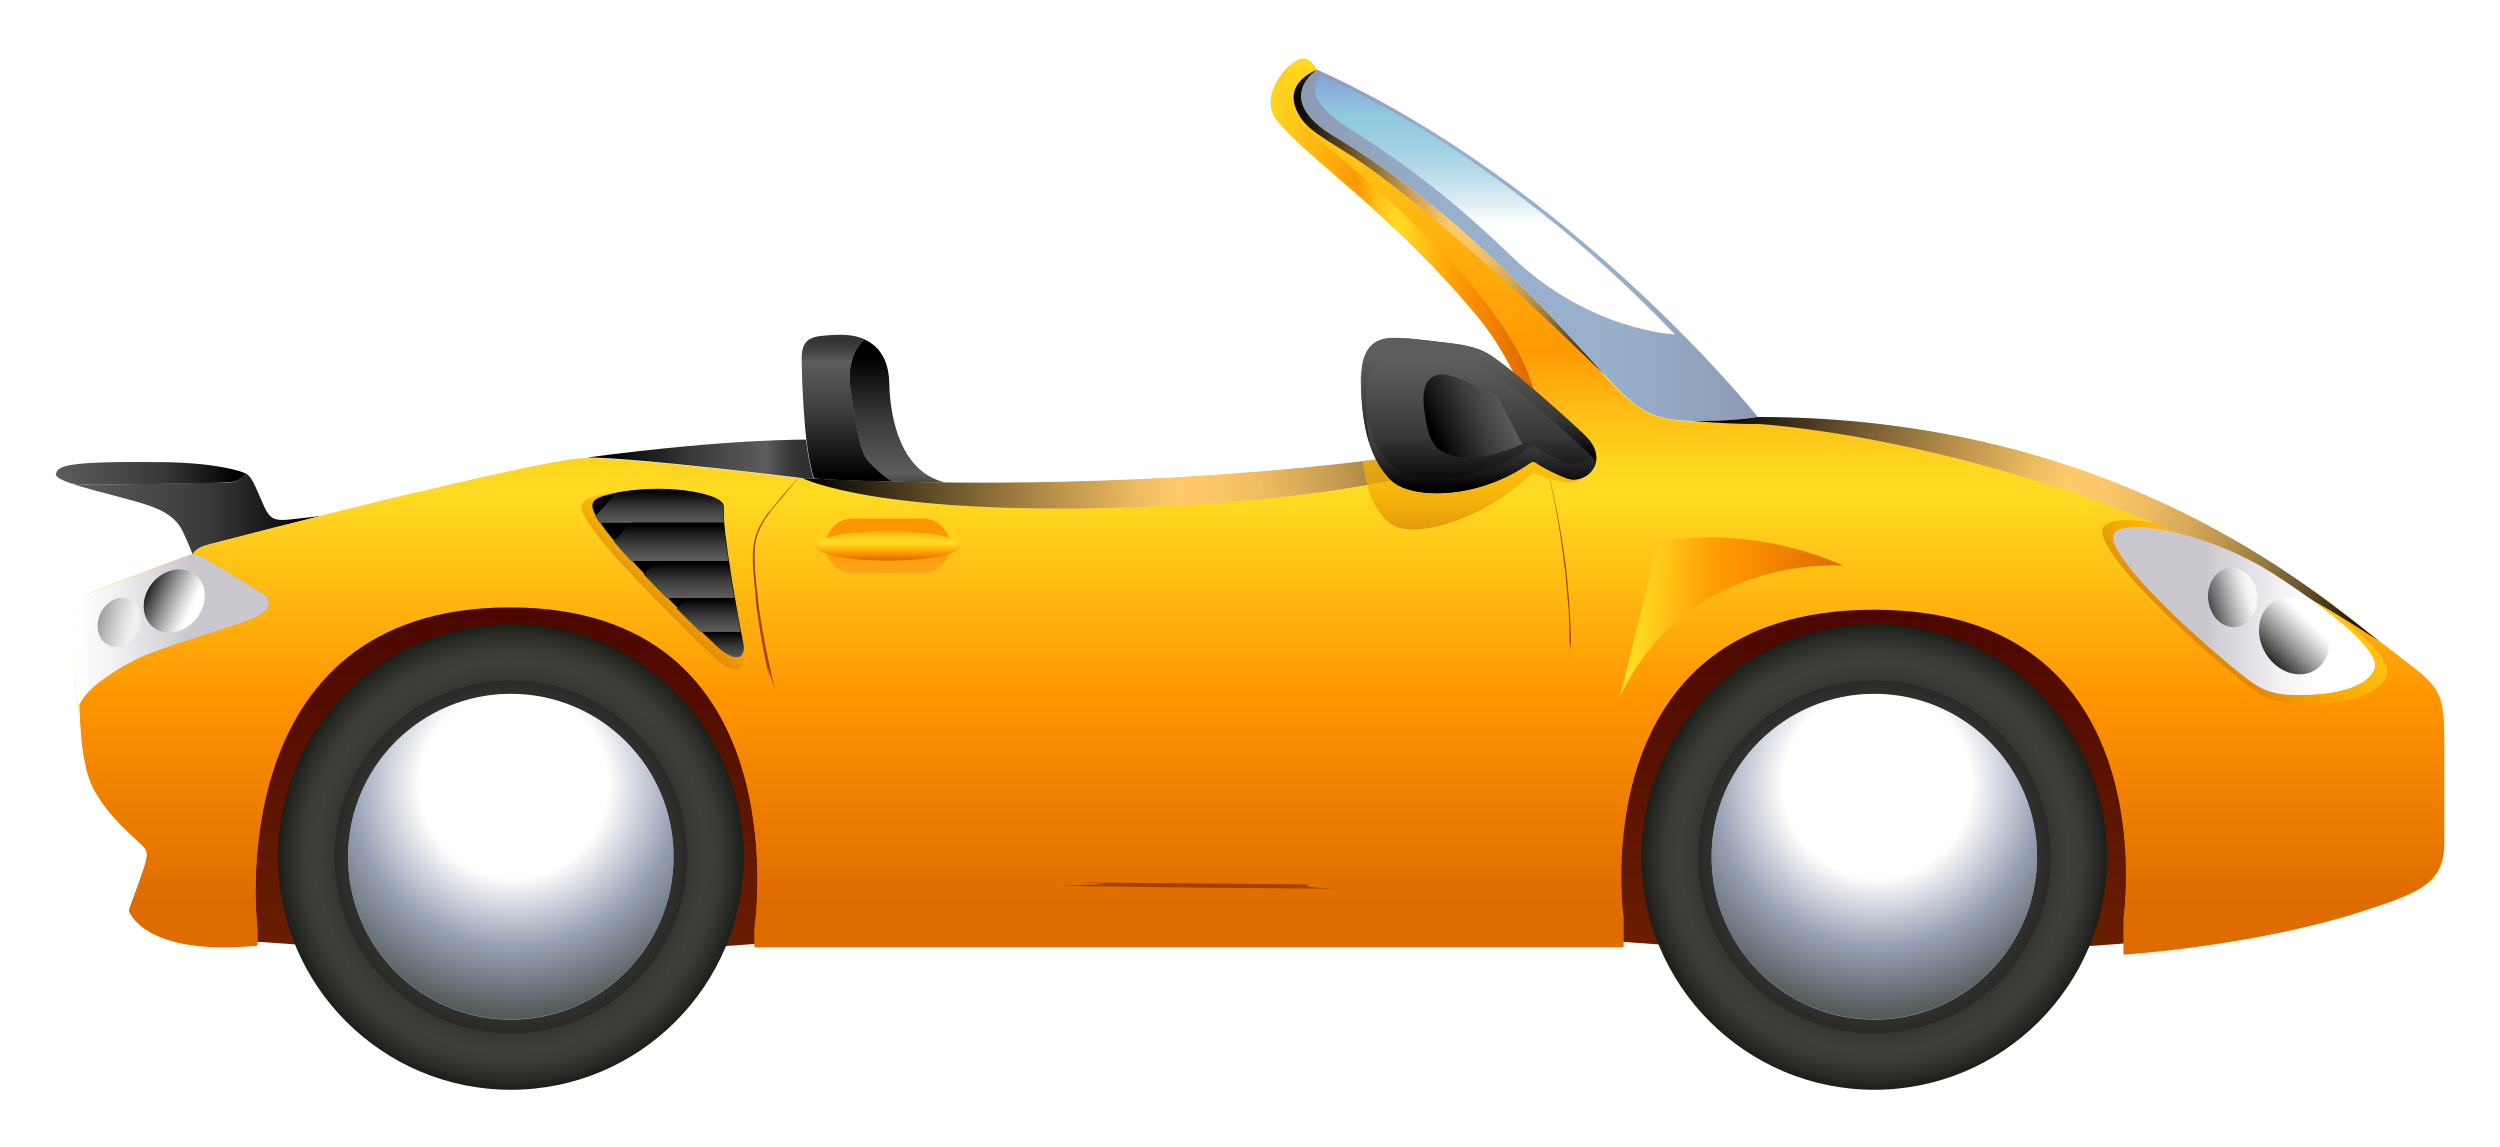 <?xml version="1.0" encoding="utf-8"?>
<!-- Generator: Adobe Illustrator 26.4.1, SVG Export Plug-In . SVG Version: 6.00 Build 0)  -->
<svg version="1.1" id="Layer_2" xmlns="http://www.w3.org/2000/svg" xmlns:xlink="http://www.w3.org/1999/xlink" x="0px" y="0px"
	 viewBox="0 0 642.1 294.7" style="enable-background:new 0 0 642.1 294.7;" xml:space="preserve">
<style type="text/css">
	.st0{fill:url(#SVGID_1_);}
	.st1{fill:url(#SVGID_00000127751203175374250730000006927089404674637237_);}
	.st2{opacity:0.7;fill:url(#SVGID_00000165218945207606373580000005786773309054998965_);}
	.st3{fill:url(#SVGID_00000172398754453238666670000006250364853816939964_);}
	.st4{fill:url(#SVGID_00000077285433660138365220000006708854243207666605_);}
	.st5{fill:url(#SVGID_00000162317363718332121430000017555940772357926554_);}
	.st6{fill:url(#SVGID_00000092429217989210863960000017967112275896009124_);}
	.st7{fill:url(#SVGID_00000002369451340652983870000007018003080584325795_);}
	.st8{fill:url(#SVGID_00000003828030516079433300000015333781526625776013_);}
	.st9{opacity:0.7;fill:url(#SVGID_00000094587692438837711740000002366314471887031209_);}
	.st10{fill:url(#SVGID_00000041254196512049728490000012934529659669639586_);}
	.st11{fill:url(#SVGID_00000052820958468295077910000015340533373648130179_);}
	.st12{fill:#A34200;}
	.st13{filter:url(#Adobe_OpacityMaskFilter);}
	.st14{filter:url(#Adobe_OpacityMaskFilter_00000105424275949997883540000002483956236772001937_);}
	
		.st15{mask:url(#SVGID_00000145762643430114791030000010787240419212587933_);fill:url(#SVGID_00000108999663417335801880000006508610151149917623_);}
	.st16{fill:url(#SVGID_00000019658782143139664250000010513730053168277636_);}
	.st17{opacity:0.7;fill:url(#SVGID_00000023257083049475614130000004094679401280484261_);}
	.st18{fill:url(#SVGID_00000038376669926339048760000001476018297457827213_);}
	.st19{fill:url(#SVGID_00000075859112911140973580000001409993659957190281_);}
	.st20{fill:url(#SVGID_00000070812972697991686100000006286656181017841799_);}
	.st21{opacity:0.7;fill:url(#SVGID_00000137129269885443564100000013173902369267500205_);}
	.st22{fill:url(#SVGID_00000154417011064188284500000010481742125244747696_);}
	.st23{fill:url(#SVGID_00000092437273801366948990000011857892339494048436_);}
	.st24{fill:url(#SVGID_00000078732532709661179530000011856142617013856418_);}
	.st25{filter:url(#Adobe_OpacityMaskFilter_00000057857257374734627860000010806329121339921830_);}
	.st26{filter:url(#Adobe_OpacityMaskFilter_00000032632408129525443510000006955999012173372038_);}
	
		.st27{mask:url(#SVGID_00000001632002720261845940000002656067879352014526_);fill:url(#SVGID_00000060019669151945160030000005105051615388486329_);}
	.st28{fill:url(#SVGID_00000018235526735854248180000003172335763121902777_);}
	.st29{fill:url(#SVGID_00000076601118073662545790000014687223456483070095_);}
	.st30{fill:url(#SVGID_00000023246981713187746290000016548328497615783605_);}
	.st31{fill:url(#SVGID_00000079480127314999410610000008986672521187252634_);}
	.st32{opacity:0.5;fill:url(#SVGID_00000024001047822816850050000014410175768890528148_);}
	.st33{fill:url(#SVGID_00000148641805226301315890000015446253690217763976_);}
	.st34{fill:url(#SVGID_00000014594535462330413290000004319250337727302302_);}
	.st35{fill:url(#SVGID_00000158019024524978035010000008627681045124628392_);}
	.st36{fill:url(#SVGID_00000099644680672937511750000014596372939458120616_);}
	.st37{fill:url(#SVGID_00000031198546839434484080000014878030128257161103_);}
	.st38{fill:url(#SVGID_00000084495260426689772580000008535242881083884681_);}
	.st39{fill:url(#SVGID_00000150798605515383426740000010301432631777035935_);}
	.st40{fill:url(#SVGID_00000036943717301309887160000002371210132278757815_);}
	.st41{fill:url(#SVGID_00000128471730321045027040000008723589317906377634_);}
	.st42{fill:url(#SVGID_00000165944636191852863780000005886021956383751342_);}
	.st43{fill:url(#SVGID_00000093890269369406993390000006837290863189656231_);}
	.st44{fill:url(#SVGID_00000091713331352721882940000014430805073470507177_);}
	.st45{fill:url(#SVGID_00000157291547835561145610000017182346339348987293_);}
	.st46{fill:url(#SVGID_00000074425867000146759720000004498797764824846011_);}
	.st47{fill:url(#SVGID_00000078734300791728446900000012095054573799752342_);}
	.st48{fill:url(#SVGID_00000171682204372864835190000001792018918701817756_);}
	.st49{opacity:0.5;fill:url(#SVGID_00000061441859470649189530000007292650375981641402_);}
	.st50{fill:url(#SVGID_00000090289650139120194880000002194912883839825044_);}
	.st51{fill:url(#SVGID_00000074401998750331782380000017387471053749028265_);}
	.st52{fill:url(#SVGID_00000130644923059955214430000006798553209135363247_);}
	.st53{fill:url(#SVGID_00000050660343067395334670000005105010879641870771_);}
	.st54{fill:url(#SVGID_00000183208486339985625810000008245352262752670642_);}
	.st55{fill:url(#SVGID_00000174596466926030595800000006296240555554423461_);}
	.st56{fill:url(#SVGID_00000034767926926472143490000000286652336640017799_);}
	.st57{fill:url(#SVGID_00000052785092706554556440000007211614286953306278_);}
	.st58{fill:url(#SVGID_00000139254490759516366150000002536460586290946189_);}
	.st59{fill:url(#SVGID_00000183223598439560190110000016269104927770012050_);}
	.st60{fill:url(#SVGID_00000104706411266729742300000003938271024876762265_);}
	.st61{fill:url(#SVGID_00000137833148563181693860000006853974264802151602_);}
	.st62{fill:url(#SVGID_00000038382319028750242410000006453526191473610932_);}
	.st63{fill:url(#SVGID_00000093898913868658866630000002847403279698451102_);}
	.st64{fill:url(#SVGID_00000075867921427192718050000014706087975796573572_);}
	.st65{fill:url(#SVGID_00000038413390052076787270000014433188453327203973_);}
	.st66{fill:url(#SVGID_00000168112919767743385280000011242755006616987061_);}
	.st67{filter:url(#Adobe_OpacityMaskFilter_00000005986616466920321020000018192461870357954976_);}
	.st68{filter:url(#Adobe_OpacityMaskFilter_00000047050246494151937000000014161169857016766358_);}
	
		.st69{mask:url(#SVGID_00000127019977264537783460000001661633543979180209_);fill:url(#SVGID_00000150073015167819196060000010054028638114093242_);}
	.st70{fill:url(#SVGID_00000148657922600029639960000013013171585277074838_);}
	.st71{fill:url(#SVGID_00000005262298763306396490000001969153355073562020_);}
	.st72{fill:url(#SVGID_00000040561976010308608580000008604348526584646334_);}
	.st73{fill:url(#SVGID_00000117664848246585964590000003615413610955739024_);}
	.st74{fill:url(#SVGID_00000027579039429005817200000004133692925064398232_);}
	.st75{fill:url(#SVGID_00000069381972848467657270000003335906717364462764_);}
	.st76{opacity:0.7;fill:url(#SVGID_00000181767380633736876870000015035489218198463109_);}
	.st77{fill:url(#SVGID_00000057125786498930784500000011422203696613817526_);}
	.st78{fill:url(#SVGID_00000056398333650470166260000012790264617110044328_);}
	.st79{fill:url(#SVGID_00000178901371771723667460000011394842851082926743_);}
	.st80{fill:url(#SVGID_00000048479702548787732600000000322193663038994059_);}
	.st81{fill:url(#SVGID_00000096035971791575214540000015276051625808618924_);}
	.st82{filter:url(#Adobe_OpacityMaskFilter_00000009551277774410388190000003717330957933274047_);}
	.st83{filter:url(#Adobe_OpacityMaskFilter_00000132780278586229382380000007305678156178120322_);}
	
		.st84{mask:url(#SVGID_00000050663559822836526630000006048075077252965253_);fill:url(#SVGID_00000125585979836140240520000012247468134998271166_);}
	.st85{fill:url(#SVGID_00000136376851541148487170000015894659823988166302_);}
	.st86{fill:url(#SVGID_00000052104614073479058910000004846868609907233410_);}
	.st87{fill:url(#SVGID_00000164476385545051490900000009469024188283841443_);}
	.st88{fill:url(#SVGID_00000069397109474647021750000005820980949644467616_);}
	.st89{fill:url(#SVGID_00000183212967566773742460000003061014216386701499_);}
	.st90{opacity:0.7;fill:url(#SVGID_00000134959256418188473230000001279222184130848898_);}
	.st91{fill:url(#SVGID_00000089564058710037155650000014931448468959809684_);}
	.st92{opacity:0.4;fill:url(#SVGID_00000062897167132709336080000007026374100919347123_);}
	.st93{fill:url(#SVGID_00000043446351219511495540000000618972178520771991_);}
</style>
<g>
	<g>
		
			<linearGradient id="SVGID_1_" gradientUnits="userSpaceOnUse" x1="160.643" y1="154.832" x2="160.643" y2="260.889" gradientTransform="matrix(-1 0 0 1 642.067 0)">
			<stop  offset="0" style="stop-color:#4B0700"/>
			<stop  offset="1" style="stop-color:#702300"/>
		</linearGradient>
		<path class="st0" d="M397.1,240.2c0-52.8,37.7-95.6,84.3-95.6c46.6,0,84.3,42.8,84.3,95.6C565.7,240.2,499,250.1,397.1,240.2z"/>
		
			<linearGradient id="SVGID_00000023256144597902012880000002138634365618173849_" gradientUnits="userSpaceOnUse" x1="510.827" y1="154.832" x2="510.827" y2="260.889" gradientTransform="matrix(-1 0 0 1 642.067 0)">
			<stop  offset="0" style="stop-color:#4B0700"/>
			<stop  offset="1" style="stop-color:#702300"/>
		</linearGradient>
		<path style="fill:url(#SVGID_00000023256144597902012880000002138634365618173849_);" d="M46.9,240.2c0-52.8,37.7-95.6,84.3-95.6
			c46.6,0,84.3,42.8,84.3,95.6C215.6,240.2,148.8,250.1,46.9,240.2z"/>
		<g>
			
				<linearGradient id="SVGID_00000182523930382977233240000000799158788463650219_" gradientUnits="userSpaceOnUse" x1="190.56" y1="62.974" x2="307.954" y2="62.974" gradientTransform="matrix(-1 0 0 1 642.067 0)">
				<stop  offset="0" style="stop-color:#5B6F94"/>
				<stop  offset="2.105630e-02" style="stop-color:#5C7297"/>
				<stop  offset="0.222" style="stop-color:#6887AD"/>
				<stop  offset="0.35" style="stop-color:#6C8FB5"/>
				<stop  offset="0.686" style="stop-color:#6C8FB5"/>
				<stop  offset="1" style="stop-color:#5B6F94"/>
			</linearGradient>
			<path style="opacity:0.7;fill:url(#SVGID_00000182523930382977233240000000799158788463650219_);" d="M434.6,108.1
				c-9.8-0.2-13.6-2.1-22.6-11.9s-35.6-41.1-69.2-61.1c-16.3-9.7-4.5-17.2-4.5-17.2c65.5,29.5,113.2,89.2,113.2,89.2
				S444.4,108.3,434.6,108.1z"/>
			
				<linearGradient id="SVGID_00000042727967337463200000000009046571832783883701_" gradientUnits="userSpaceOnUse" x1="317.95" y1="243.165" x2="317.95" y2="17.102" gradientTransform="matrix(-1 0 0 1 642.067 0)">
				<stop  offset="5.288820e-02" style="stop-color:#DF6C00"/>
				<stop  offset="5.619726e-02" style="stop-color:#E06D00"/>
				<stop  offset="0.277" style="stop-color:#FF9300"/>
				<stop  offset="0.516" style="stop-color:#FFDB22"/>
				<stop  offset="0.551" style="stop-color:#FFD41F"/>
				<stop  offset="0.604" style="stop-color:#FFBF15"/>
				<stop  offset="0.668" style="stop-color:#FF9E05"/>
				<stop  offset="0.676" style="stop-color:#FF9903"/>
				<stop  offset="1" style="stop-color:#FFD620"/>
			</linearGradient>
			<path style="fill:url(#SVGID_00000042727967337463200000000009046571832783883701_);" d="M20.5,181c1.8-4.2,9.3-8.9,15-11.8
				s23.3-7.9,29.4-10.3s4-5.6,3-6.3s-12.6-7.7-14.9-9c-2.3-1.3-3.5-1.2-3.5-1.2s0.7-1.7,3.8-2.4c0,0,85.2-22.4,97.5-22.4
				c12.3,0,55.3,5.3,55.3,5.3c112.7,5.7,188.5-11.3,188.5-11.3c-2-10.2-9.3-23.3-14.9-30c-21.8-26.5-43.3-40.3-51.6-50.5
				c-4.1-5.1-0.1-11.2,3.3-14.4c4.6-4.4,6.8,1.3,6.8,1.3s-11.8,7.5,4.5,17.2c33.7,20,60.2,51.4,69.2,61.1s12.9,11.6,22.6,11.9
				s16.9-1,16.9-1c91.8,0,142.9,44.8,159.3,57.4c16.3,12.7,17,11,17,28c0,0,0,13.2,0,23.7s-5.5,12.8-21.7,18
				c-27.7,8.8-60.6,10.9-60.6,10.9v-9.4c0,0,11.6-79.2-64.1-79.2c-75.7,0-64.4,79.2-64.4,79.2v7.5H193.8v-4.9
				c0,0,12.2-82.4-62.8-82.4c-75,0-64.9,82.4-64.9,82.4v4.5c-29.5,2.8-33-9-33-9s2.4-6.4,3.9-10.9s0.5-4.9-1.6-6.9
				s-10-8.8-12.5-16.1C20.4,192.5,20.5,181,20.5,181z"/>
			
				<linearGradient id="SVGID_00000124862761563829867340000003266357945905544861_" gradientUnits="userSpaceOnUse" x1="230.06" y1="57.02" x2="309.855" y2="57.02" gradientTransform="matrix(-1 0 0 1 642.067 0)">
				<stop  offset="0" style="stop-color:#000000"/>
				<stop  offset="5.323777e-02" style="stop-color:#332815"/>
				<stop  offset="0.117" style="stop-color:#68522A"/>
				<stop  offset="0.182" style="stop-color:#96773D"/>
				<stop  offset="0.246" style="stop-color:#BC944D"/>
				<stop  offset="0.31" style="stop-color:#D9AB59"/>
				<stop  offset="0.372" style="stop-color:#EEBC61"/>
				<stop  offset="0.434" style="stop-color:#FBC666"/>
				<stop  offset="0.493" style="stop-color:#FFC968"/>
				<stop  offset="0.546" style="stop-color:#ECBA60"/>
				<stop  offset="0.654" style="stop-color:#BB934C"/>
				<stop  offset="0.808" style="stop-color:#6C552C"/>
				<stop  offset="1" style="stop-color:#000000"/>
			</linearGradient>
			<path style="fill:url(#SVGID_00000124862761563829867340000003266357945905544861_);" d="M412,96.2c-9-9.8-35.6-41.1-69.2-61.1
				c-16.3-9.7-4.5-17.2-4.5-17.2s-7.8,2.8-5.7,9.3s7.9,8.1,18.2,15.3C373.6,58.5,412,96.2,412,96.2z"/>
			
				<linearGradient id="SVGID_00000124847442732004367730000007472352202239873446_" gradientUnits="userSpaceOnUse" x1="246.927" y1="64.004" x2="315.688" y2="64.004" gradientTransform="matrix(-1 0 0 1 642.067 0)">
				<stop  offset="5.288820e-02" style="stop-color:#DF6C00"/>
				<stop  offset="5.619726e-02" style="stop-color:#E06D00"/>
				<stop  offset="0.277" style="stop-color:#FF9300"/>
				<stop  offset="0.516" style="stop-color:#FFDB22"/>
				<stop  offset="0.551" style="stop-color:#FFD41F"/>
				<stop  offset="0.604" style="stop-color:#FFBF15"/>
				<stop  offset="0.668" style="stop-color:#FF9E05"/>
				<stop  offset="0.676" style="stop-color:#FF9903"/>
				<stop  offset="1" style="stop-color:#FFD620"/>
			</linearGradient>
			<path style="fill:url(#SVGID_00000124847442732004367730000007472352202239873446_);" d="M394.6,111.5c-2-10.2-9.3-23.3-14.9-30
				c-21.8-26.5-43.3-40.3-51.6-50.5c-4.1-5.1-0.1-11.2,3.3-14.4c0,0-5.3,7.5,1.3,14c6.7,6.5,38,29.9,53.5,53.6
				C398.3,102.5,394.6,111.5,394.6,111.5z"/>
			
				<linearGradient id="SVGID_00000002354200058693975330000016314713901787679410_" gradientUnits="userSpaceOnUse" x1="31.309" y1="164.499" x2="31.309" y2="164.499" gradientTransform="matrix(-1 0 0 1 642.067 0)">
				<stop  offset="5.288820e-02" style="stop-color:#DF6C00"/>
				<stop  offset="5.619726e-02" style="stop-color:#E06D00"/>
				<stop  offset="0.277" style="stop-color:#FF9300"/>
				<stop  offset="0.516" style="stop-color:#FFDB22"/>
				<stop  offset="0.551" style="stop-color:#FFD41F"/>
				<stop  offset="0.604" style="stop-color:#FFBF15"/>
				<stop  offset="0.668" style="stop-color:#FF9E05"/>
				<stop  offset="0.676" style="stop-color:#FF9903"/>
				<stop  offset="1" style="stop-color:#FFD620"/>
			</linearGradient>
			<path style="fill:url(#SVGID_00000002354200058693975330000016314713901787679410_);" d="M610.8,164.5"/>
			
				<linearGradient id="SVGID_00000092453212060061297680000017094941997415561655_" gradientUnits="userSpaceOnUse" x1="488.56" y1="117.965" x2="434.712" y2="117.965" gradientTransform="matrix(-1 0 0 1 642.067 0)">
				<stop  offset="5.288820e-02" style="stop-color:#000000"/>
				<stop  offset="0.169" style="stop-color:#121212"/>
				<stop  offset="0.442" style="stop-color:#383838"/>
				<stop  offset="0.53" style="stop-color:#424242"/>
				<stop  offset="0.807" style="stop-color:#5D5D5D"/>
				<stop  offset="0.825" style="stop-color:#555555"/>
				<stop  offset="0.885" style="stop-color:#414141"/>
				<stop  offset="0.943" style="stop-color:#343434"/>
				<stop  offset="1" style="stop-color:#303030"/>
			</linearGradient>
			<path style="fill:url(#SVGID_00000092453212060061297680000017094941997415561655_);" d="M150.8,117.5c12.3,0,55.3,5.3,55.3,5.3
				l3,0.1c0,0-1-1.4-2.1-10C207,113,188.6,112.5,150.8,117.5z"/>
		</g>
		
			<linearGradient id="SVGID_00000155847605197648501290000000882570738966659758_" gradientUnits="userSpaceOnUse" x1="628.02" y1="161.511" x2="575.687" y2="161.845" gradientTransform="matrix(-1 0 0 1 642.067 0)">
			<stop  offset="0.113" style="stop-color:#FFFFFF"/>
			<stop  offset="0.281" style="stop-color:#F3F2F4"/>
			<stop  offset="0.594" style="stop-color:#D2CFD6"/>
			<stop  offset="0.657" style="stop-color:#CBC7CF"/>
			<stop  offset="0.67" style="stop-color:#CBC7CF"/>
			<stop  offset="1" style="stop-color:#CBC7CF"/>
		</linearGradient>
		<path style="fill:url(#SVGID_00000155847605197648501290000000882570738966659758_);" d="M52.9,143.6c2.3,1.3,13.8,8.4,14.9,9
			s3.1,3.8-3,6.3s-23.7,7.5-29.4,10.3s-13.2,7.5-15,11.8c-0.8-1.1-1.5-10.1-1.1-18.4c0.5-10.3,1.1-9.1,6-11.1c4.9-2,24-9.1,24-9.1
			S50.6,142.2,52.9,143.6z"/>
		
			<linearGradient id="SVGID_00000000940259873416296160000001784954418071623087_" gradientUnits="userSpaceOnUse" x1="628.529" y1="162.256" x2="571.583" y2="162.619" gradientTransform="matrix(-1 0 0 1 642.067 0)">
			<stop  offset="0" style="stop-color:#FFDB22"/>
			<stop  offset="0.184" style="stop-color:#FFD41B"/>
			<stop  offset="0.46" style="stop-color:#FFBF09"/>
			<stop  offset="0.57" style="stop-color:#FFB500"/>
			<stop  offset="0.677" style="stop-color:#F9AD00"/>
			<stop  offset="0.842" style="stop-color:#E99802"/>
			<stop  offset="1" style="stop-color:#D57D03"/>
		</linearGradient>
		<path style="opacity:0.7;fill:url(#SVGID_00000000940259873416296160000001784954418071623087_);" d="M55.8,142.7
			c2.5,1.5,15,9.1,16.2,9.8c1.2,0.7,3.4,4.2-3.2,6.8c-6.6,2.7-25.8,8.2-32,11.2c-6.1,3.1-14.3,8.2-16.3,12.8c-0.8-1.2-1.6-11-1.2-20
			c0.5-11.2,1.2-9.9,6.5-12.1c5.3-2.2,26.2-9.9,26.2-9.9S53.3,141.3,55.8,142.7z"/>
		
			<linearGradient id="SVGID_00000078032357425512564590000012592957739050038457_" gradientUnits="userSpaceOnUse" x1="628.02" y1="161.511" x2="575.687" y2="161.845" gradientTransform="matrix(-1 0 0 1 642.067 0)">
			<stop  offset="0.113" style="stop-color:#FFFFFF"/>
			<stop  offset="0.281" style="stop-color:#F3F2F4"/>
			<stop  offset="0.594" style="stop-color:#D2CFD6"/>
			<stop  offset="0.657" style="stop-color:#CBC7CF"/>
			<stop  offset="0.67" style="stop-color:#CBC7CF"/>
			<stop  offset="1" style="stop-color:#CBC7CF"/>
		</linearGradient>
		<path style="fill:url(#SVGID_00000078032357425512564590000012592957739050038457_);" d="M52.9,143.6c2.3,1.3,13.8,8.4,14.9,9
			s3.1,3.8-3,6.3s-23.7,7.5-29.4,10.3s-13.2,7.5-15,11.8c-0.8-1.1-1.5-10.1-1.1-18.4c0.5-10.3,1.1-9.1,6-11.1c4.9-2,24-9.1,24-9.1
			S50.6,142.2,52.9,143.6z"/>
		
			<linearGradient id="SVGID_00000061432370974123175790000014080535250798762675_" gradientUnits="userSpaceOnUse" x1="627.471" y1="161.514" x2="575.661" y2="161.845" gradientTransform="matrix(-1 0 0 1 642.067 0)">
			<stop  offset="0.113" style="stop-color:#FFFFFF"/>
			<stop  offset="0.281" style="stop-color:#F3F2F4"/>
			<stop  offset="0.594" style="stop-color:#D2CFD6"/>
			<stop  offset="0.657" style="stop-color:#CBC7CF"/>
			<stop  offset="0.67" style="stop-color:#CBC7CF"/>
			<stop  offset="1" style="stop-color:#CBC7CF"/>
		</linearGradient>
		<path style="fill:url(#SVGID_00000061432370974123175790000014080535250798762675_);" d="M32.5,167.9c5.2-2.6,21.7-7.3,27.3-9.6
			c5.6-2.3,3.8-5.2,2.7-5.8c-1-0.6-11.7-7.2-13.9-8.4c-0.7-0.4-1.3-0.7-1.8-0.8c1.5-0.6,2.5-0.9,2.5-0.9s1.2-0.1,3.5,1.2
			c2.3,1.3,13.8,8.4,14.9,9s3.1,3.8-3,6.3s-23.7,7.5-29.4,10.3s-13.2,7.5-15,11.8c-0.3-0.4-0.6-1.9-0.8-3.9
			C22.4,173.6,28.1,170.1,32.5,167.9z"/>
		<g>
			<g>
				<path class="st12" d="M205.2,122.7c0,0-0.3,0.3-0.8,0.8c-0.5,0.6-1.3,1.3-2.3,2.5c-1,1.1-2.1,2.5-3.5,4.2
					c-0.3,0.4-0.7,0.8-1.1,1.3c-0.4,0.5-0.7,0.9-1,1.4c-0.4,0.5-0.7,1-1,1.6c-0.2,0.3-0.3,0.6-0.5,0.9c-0.1,0.3-0.3,0.6-0.4,0.9
					c-0.6,1.3-0.9,2.7-1.1,4.2c-0.2,1.5-0.2,3.1-0.1,4.8c0,1.7,0.3,3.4,0.4,5.2c0.2,1.8,0.3,3.6,0.5,5.5c1.1,7.6,2.5,16.2,5.2,25.3
					c2.5,9.1,5.8,18.8,10,28.8c1,2.5,2.1,5,3.5,7.5c1.4,2.4,3,4.9,5.3,6.6c1.2,0.9,2.5,1.5,3.9,1.9c1.4,0.4,2.9,0.6,4.3,0.8
					c2.9,0.2,5.9,0.2,8.8,0.2c23.6,0.3,48.8,0.6,74,0.9c12.6,0.1,25.2,0.2,37.6,0.3c6.2,0.1,12.4,0.1,18.4,0.2
					c6.1,0,12.1,0.2,18,0.1c1.5,0,3-0.1,4.4-0.2c1.5-0.1,3-0.3,4.4-0.9c0.7-0.3,1.4-0.7,1.9-1.4c0.5-0.6,0.8-1.4,1-2.1
					c0.4-1.4,0.8-2.7,1.3-4.1c0.5-1.3,0.8-2.7,1.2-4.1c0.4-1.3,0.8-2.7,1.1-4.1c0.3-1.4,0.7-2.7,1-4c0.3-1.3,0.5-2.7,0.8-4
					c0.3-1.3,0.5-2.7,0.8-4c0.2-1.3,0.4-2.6,0.6-3.9c0.4-2.6,0.8-5.2,0.9-7.7c0.2-2.5,0.4-5,0.6-7.5c0.1-2.5,0.1-4.9,0.2-7.2
					c0.2-9.5-0.3-18.1-1.1-25.8c-0.1-1.9-0.5-3.8-0.7-5.5c-0.3-1.8-0.5-3.5-0.8-5.1c-0.5-3.3-1.2-6.3-1.7-9
					c-0.6-2.7-1.2-5.1-1.7-7.2c-0.6-2.1-1.1-3.8-1.4-5.2c-0.4-1.4-0.8-2.5-1-3.2c-0.2-0.7-0.4-1.1-0.4-1.1s0.1,0.4,0.4,1.1
					c0.2,0.7,0.5,1.8,1,3.2c0.4,1.4,0.8,3.2,1.4,5.3c0.5,2.1,1,4.5,1.6,7.2c0.5,2.7,1.1,5.7,1.6,9c0.2,1.6,0.5,3.4,0.7,5.1
					c0.2,1.8,0.5,3.6,0.7,5.5c0.2,1.9,0.3,3.9,0.5,5.9c0.1,1,0.2,2,0.3,3.1c0,1,0.1,2.1,0.1,3.2c0.1,4.3,0.4,8.8,0.1,13.5
					c-0.1,2.4-0.1,4.8-0.2,7.2c-0.2,2.4-0.4,4.9-0.6,7.5c-0.2,2.5-0.6,5.1-0.9,7.7c-0.2,1.3-0.4,2.6-0.6,3.9
					c-0.3,1.3-0.5,2.6-0.8,3.9c-0.3,1.3-0.5,2.7-0.8,4c-0.3,1.3-0.7,2.7-1,4c-0.3,1.3-0.7,2.7-1.1,4c-0.4,1.3-0.8,2.7-1.3,4
					c-0.5,1.4-0.9,2.7-1.3,4.1c-0.2,0.7-0.4,1.3-0.8,1.8c-0.4,0.5-1,0.9-1.6,1.1c-1.3,0.5-2.7,0.7-4.2,0.8c-1.4,0.1-2.9,0.1-4.4,0.2
					c-5.9,0.1-11.9-0.1-18-0.1c-6.1-0.1-12.2-0.1-18.4-0.2c-12.4-0.1-25-0.3-37.6-0.4c-25.2-0.2-50.4-0.4-74-0.6
					c-3-0.1-5.9,0-8.7-0.2c-1.4-0.1-2.8-0.3-4.2-0.7c-1.3-0.4-2.6-1-3.7-1.8c-2.2-1.7-3.8-4-5.1-6.4c-1.3-2.4-2.4-4.9-3.5-7.4
					c-4.2-10-7.5-19.7-10.1-28.7c-2.6-9.1-4.2-17.6-5.3-25.2c-0.2-1.9-0.4-3.8-0.6-5.5c-0.2-1.8-0.4-3.5-0.4-5.2
					c-0.1-1.7-0.1-3.2,0-4.8c0.2-1.5,0.5-2.9,1.1-4.2c0.1-0.3,0.3-0.6,0.4-0.9c0.2-0.3,0.3-0.6,0.5-0.9c0.3-0.6,0.6-1.1,1-1.6
					c0.4-0.5,0.7-1,1-1.5c0.4-0.4,0.7-0.9,1.1-1.3c1.4-1.6,2.5-3,3.5-4.2c0.9-1.2,1.7-1.9,2.2-2.5
					C204.9,123,205.2,122.7,205.2,122.7z"/>
			</g>
		</g>
		<defs>
			<filter id="Adobe_OpacityMaskFilter" filterUnits="userSpaceOnUse" x="416" y="138" width="57.5" height="41.1">
				<feFlood  style="flood-color:white;flood-opacity:1" result="back"/>
				<feBlend  in="SourceGraphic" in2="back" mode="normal"/>
			</filter>
		</defs>
		
			<mask maskUnits="userSpaceOnUse" x="416" y="138" width="57.5" height="41.1" id="SVGID_00000078035360780215506070000004568156183353810307_">
			<g class="st13">
				<defs>
					
						<filter id="Adobe_OpacityMaskFilter_00000148623866224766512940000007189879414875429042_" filterUnits="userSpaceOnUse" x="416" y="138" width="57.5" height="41.1">
						<feFlood  style="flood-color:white;flood-opacity:1" result="back"/>
						<feBlend  in="SourceGraphic" in2="back" mode="normal"/>
					</filter>
				</defs>
				
					<mask maskUnits="userSpaceOnUse" x="416" y="138" width="57.5" height="41.1" id="SVGID_00000078035360780215506070000004568156183353810307_">
					<g style="filter:url(#Adobe_OpacityMaskFilter_00000148623866224766512940000007189879414875429042_);">
					</g>
				</mask>
				
					<linearGradient id="SVGID_00000022554370631257742660000005452851662319359116_" gradientUnits="userSpaceOnUse" x1="168.827" y1="161.972" x2="224.296" y2="157.661" gradientTransform="matrix(-1 0 0 1 642.067 0)">
					<stop  offset="5.288820e-02" style="stop-color:#FFFFFF"/>
					<stop  offset="0.511" style="stop-color:#FFFFFF"/>
					<stop  offset="0.549" style="stop-color:#F4F4F4"/>
					<stop  offset="0.615" style="stop-color:#D7D7D7"/>
					<stop  offset="0.703" style="stop-color:#A8A8A8"/>
					<stop  offset="0.807" style="stop-color:#676767"/>
					<stop  offset="0.925" style="stop-color:#151515"/>
					<stop  offset="0.954" style="stop-color:#000000"/>
				</linearGradient>
				
					<path style="mask:url(#SVGID_00000078035360780215506070000004568156183353810307_);fill:url(#SVGID_00000022554370631257742660000005452851662319359116_);" d="
					M426,139.1c0,0,21.8-5,47.5,6.2c0,0-39.8-3.5-57.5,33.8"/>
			</g>
		</mask>
		
			<linearGradient id="SVGID_00000179620976765225233120000004656389833305880723_" gradientUnits="userSpaceOnUse" x1="168.827" y1="161.972" x2="224.296" y2="157.661" gradientTransform="matrix(-1 0 0 1 642.067 0)">
			<stop  offset="5.288820e-02" style="stop-color:#DF6C00"/>
			<stop  offset="5.964029e-02" style="stop-color:#E06D00"/>
			<stop  offset="0.511" style="stop-color:#FF9300"/>
			<stop  offset="0.612" style="stop-color:#FF9E05"/>
			<stop  offset="0.789" style="stop-color:#FFBB13"/>
			<stop  offset="0.954" style="stop-color:#FFDB22"/>
		</linearGradient>
		<path style="fill:url(#SVGID_00000179620976765225233120000004656389833305880723_);" d="M426,139.1c0,0,21.8-5,47.5,6.2
			c0,0-39.8-3.5-57.5,33.8"/>
		
			<linearGradient id="SVGID_00000001628175969062366720000002888213811222869439_" gradientUnits="userSpaceOnUse" x1="49.473" y1="138.282" x2="76.282" y2="165.941" gradientTransform="matrix(-1 0 0 1 642.067 0)">
			<stop  offset="0" style="stop-color:#FFDB22"/>
			<stop  offset="0.184" style="stop-color:#FFD41B"/>
			<stop  offset="0.46" style="stop-color:#FFBF09"/>
			<stop  offset="0.57" style="stop-color:#FFB500"/>
			<stop  offset="0.677" style="stop-color:#F9AD00"/>
			<stop  offset="0.842" style="stop-color:#E99802"/>
			<stop  offset="1" style="stop-color:#D57D03"/>
		</linearGradient>
		<path style="opacity:0.7;fill:url(#SVGID_00000001628175969062366720000002888213811222869439_);" d="M613.1,173.1
			c1-4.7-11.1-15-28.1-26.2c-17.1-11.2-40.3-15.9-44.5-11.9c-4.2,4,16.5,24.7,34.5,39.3c6.7,5.5,9.4,6.9,20.7,6.4
			C606.9,180.2,612.4,176.6,613.1,173.1z"/>
		<g>
			
				<linearGradient id="SVGID_00000074412356996427279990000014924005932693021835_" gradientUnits="userSpaceOnUse" x1="411.589" y1="89.833" x2="411.589" y2="129.16" gradientTransform="matrix(-1 0 0 1 642.067 0)">
				<stop  offset="5.288820e-02" style="stop-color:#000000"/>
				<stop  offset="0.169" style="stop-color:#121212"/>
				<stop  offset="0.442" style="stop-color:#383838"/>
				<stop  offset="0.53" style="stop-color:#424242"/>
				<stop  offset="0.807" style="stop-color:#5D5D5D"/>
				<stop  offset="0.825" style="stop-color:#555555"/>
				<stop  offset="0.885" style="stop-color:#414141"/>
				<stop  offset="0.943" style="stop-color:#343434"/>
				<stop  offset="1" style="stop-color:#303030"/>
			</linearGradient>
			<path style="fill:url(#SVGID_00000074412356996427279990000014924005932693021835_);" d="M223.5,119.1c-3-3.1-3.2-7.7-5-18.1
				c-1.7-10.3,3.5-13.7,3.6-13.8c3.4,1.6,6.1,4.8,6.3,11c0.2,10.6,3.6,23.2,14.3,25.7c0,0-6.3,0-13.7-0.2
				C229,123.8,226.5,122.2,223.5,119.1z"/>
			
				<linearGradient id="SVGID_00000054945135181623492720000001417404353084888752_" gradientUnits="userSpaceOnUse" x1="424.643" y1="124.332" x2="424.643" y2="85.327" gradientTransform="matrix(-1 0 0 1 642.067 0)">
				<stop  offset="5.288820e-02" style="stop-color:#000000"/>
				<stop  offset="0.169" style="stop-color:#121212"/>
				<stop  offset="0.442" style="stop-color:#383838"/>
				<stop  offset="0.53" style="stop-color:#424242"/>
				<stop  offset="0.807" style="stop-color:#5D5D5D"/>
				<stop  offset="0.825" style="stop-color:#555555"/>
				<stop  offset="0.885" style="stop-color:#414141"/>
				<stop  offset="0.943" style="stop-color:#343434"/>
				<stop  offset="1" style="stop-color:#303030"/>
			</linearGradient>
			<path style="fill:url(#SVGID_00000054945135181623492720000001417404353084888752_);" d="M214.7,86c2.4-0.1,5.1,0.1,7.5,1.2
				c-0.1,0.1-5.3,3.5-3.6,13.8c1.8,10.4,2,15.1,5,18.1c3,3.1,5.5,4.6,5.5,4.6c-7.2-0.1-15.3-0.4-19.9-0.8c0,0-1-1.4-2.1-10
				c-0.4-3.1-1.1-12.1-1.2-20.5C205.8,86.4,208.8,86.3,214.7,86z"/>
		</g>
		
			<linearGradient id="SVGID_00000031170386463162433560000008069987964144146862_" gradientUnits="userSpaceOnUse" x1="250.605" y1="115.727" x2="433.854" y2="129.977" gradientTransform="matrix(-1 0 0 1 642.067 0)">
			<stop  offset="0" style="stop-color:#000000"/>
			<stop  offset="5.323777e-02" style="stop-color:#332815"/>
			<stop  offset="0.117" style="stop-color:#68522A"/>
			<stop  offset="0.182" style="stop-color:#96773D"/>
			<stop  offset="0.246" style="stop-color:#BC944D"/>
			<stop  offset="0.31" style="stop-color:#D9AB59"/>
			<stop  offset="0.372" style="stop-color:#EEBC61"/>
			<stop  offset="0.434" style="stop-color:#FBC666"/>
			<stop  offset="0.493" style="stop-color:#FFC968"/>
			<stop  offset="0.546" style="stop-color:#ECBA60"/>
			<stop  offset="0.654" style="stop-color:#BB934C"/>
			<stop  offset="0.808" style="stop-color:#6C552C"/>
			<stop  offset="1" style="stop-color:#000000"/>
		</linearGradient>
		<path style="fill:url(#SVGID_00000031170386463162433560000008069987964144146862_);" d="M206.1,122.8
			c112.7,5.7,188.5-11.3,188.5-11.3s-24.2,15.3-96.3,18.5C226.3,133.2,206.1,122.8,206.1,122.8z"/>
		<g>
			
				<linearGradient id="SVGID_00000167371363920159145360000005648528881651597970_" gradientUnits="userSpaceOnUse" x1="262.044" y1="95.582" x2="262.044" y2="137.869" gradientTransform="matrix(-1 0 0 1 642.067 0)">
				<stop  offset="0" style="stop-color:#FFDB22"/>
				<stop  offset="0.184" style="stop-color:#FFD41B"/>
				<stop  offset="0.46" style="stop-color:#FFBF09"/>
				<stop  offset="0.57" style="stop-color:#FFB500"/>
				<stop  offset="0.677" style="stop-color:#F9AD00"/>
				<stop  offset="0.842" style="stop-color:#E99802"/>
				<stop  offset="1" style="stop-color:#D57D03"/>
			</linearGradient>
			<path style="opacity:0.7;fill:url(#SVGID_00000167371363920159145360000005648528881651597970_);" d="M358.9,117.2l-8.2-13.5
				c1.9-4.6,5.8-5.6,8.4-6c3.6-0.6,7.2-1,12.9-1.6c8.1-0.9,9.9,0.2,13.9,2.3c4,2.1,13.3,8.1,20.8,13.3c7.4,5.2,0.4,13.1-4.5,12.2
				c-2.1-0.4-5-1.1-6.8-1.8c-1.7-0.7-1.5-1-3.3,0.7c-13.2,11.9-29.9,15.5-34.8,11.8c-3.8-2.8-6.3-7.8-7.3-16.2L358.9,117.2z"/>
			
				<linearGradient id="SVGID_00000028296226762563508980000007100540369394397068_" gradientUnits="userSpaceOnUse" x1="262.269" y1="126.832" x2="262.269" y2="93.492" gradientTransform="matrix(-1 0 0 1 642.067 0)">
				<stop  offset="5.288820e-02" style="stop-color:#000000"/>
				<stop  offset="0.169" style="stop-color:#121212"/>
				<stop  offset="0.442" style="stop-color:#383838"/>
				<stop  offset="0.577" style="stop-color:#424242"/>
				<stop  offset="1" style="stop-color:#5D5D5D"/>
			</linearGradient>
			<path style="fill:url(#SVGID_00000028296226762563508980000007100540369394397068_);" d="M406.8,111.5c-7.5-7-16.8-15-20.8-18
				s-5.8-4.5-13.9-5.4c-5.7-0.7-9.3-1.2-12.9-1.3s-9.6,0-9.5,10.7c0.1,13.5,2.9,21.2,7.8,25.9c4.9,4.8,21.6,5,34.8-4
				c1.8-1.2,1.6-1,3.3,0.1c1.7,1.1,4.7,2.5,6.8,3.3C407.2,124.7,414.2,118.4,406.8,111.5z"/>
			
				<linearGradient id="SVGID_00000001621417680682997060000013001629745415383958_" gradientUnits="userSpaceOnUse" x1="262.272" y1="126.776" x2="262.272" y2="101.001" gradientTransform="matrix(-1 0 0 1 642.067 0)">
				<stop  offset="5.288820e-02" style="stop-color:#000000"/>
				<stop  offset="0.169" style="stop-color:#121212"/>
				<stop  offset="0.442" style="stop-color:#383838"/>
				<stop  offset="0.577" style="stop-color:#424242"/>
				<stop  offset="1" style="stop-color:#5D5D5D"/>
			</linearGradient>
			<path style="fill:url(#SVGID_00000001621417680682997060000013001629745415383958_);" d="M357.3,119.4c4.9,4.8,21.6,5,34.8-4
				c1.8-1.2,1.6-1,3.3,0.1c1.7,1.1,4.7,2.5,6.8,3.3c2.8,1.1,6.2-0.4,7.4-3.2c1.8,5.1-3.4,8.8-7.4,7.2c-2.1-0.8-5-2.2-6.8-3.3
				c-1.7-1.1-1.5-1.3-3.3-0.1c-13.2,9-29.9,8.8-34.8,4c-4.8-4.7-7.7-12.4-7.8-25.9c0-0.6,0-1.1,0-1.6
				C350,107.8,352.8,115,357.3,119.4z"/>
			
				<linearGradient id="SVGID_00000005233954814554299500000018236490487200286081_" gradientUnits="userSpaceOnUse" x1="262.269" y1="118.831" x2="262.269" y2="92.141" gradientTransform="matrix(-1 0 0 1 642.067 0)">
				<stop  offset="5.288820e-02" style="stop-color:#000000"/>
				<stop  offset="0.169" style="stop-color:#121212"/>
				<stop  offset="0.442" style="stop-color:#383838"/>
				<stop  offset="0.577" style="stop-color:#424242"/>
				<stop  offset="1" style="stop-color:#5D5D5D"/>
			</linearGradient>
			<path style="fill:url(#SVGID_00000005233954814554299500000018236490487200286081_);" d="M407.9,116.3c-7.5-7-16.8-15-20.8-18
				s-5.8-4.5-13.9-5.4c-5.7-0.7-9.3-1.2-12.9-1.3c-3.6-0.2-9.6,0-9.5,10.7c0,4.4,0.4,8.2,0.9,11.5c-1.3-4.2-2.1-9.5-2.1-16.3
				c-0.1-10.7,5.9-10.8,9.5-10.7s7.2,0.7,12.9,1.3c8.1,1,9.9,2.4,13.9,5.4s13.3,11,20.8,18c2.8,2.6,3.6,5.1,3.1,7.1
				C409.4,117.9,408.8,117.1,407.9,116.3z"/>
			<defs>
				
					<filter id="Adobe_OpacityMaskFilter_00000008119587652981059740000011342274948032450982_" filterUnits="userSpaceOnUse" x="365.7" y="96.2" width="25.3" height="21.4">
					<feFlood  style="flood-color:white;flood-opacity:1" result="back"/>
					<feBlend  in="SourceGraphic" in2="back" mode="normal"/>
				</filter>
			</defs>
			
				<mask maskUnits="userSpaceOnUse" x="365.7" y="96.2" width="25.3" height="21.4" id="SVGID_00000036239947386408695110000014864711813175958674_">
				<g style="filter:url(#Adobe_OpacityMaskFilter_00000008119587652981059740000011342274948032450982_);">
					<defs>
						
							<filter id="Adobe_OpacityMaskFilter_00000060018835565551931480000009648376025766590896_" filterUnits="userSpaceOnUse" x="365.7" y="96.2" width="25.3" height="21.4">
							<feFlood  style="flood-color:white;flood-opacity:1" result="back"/>
							<feBlend  in="SourceGraphic" in2="back" mode="normal"/>
						</filter>
					</defs>
					
						<mask maskUnits="userSpaceOnUse" x="365.7" y="96.2" width="25.3" height="21.4" id="SVGID_00000036239947386408695110000014864711813175958674_">
						<g style="filter:url(#Adobe_OpacityMaskFilter_00000060018835565551931480000009648376025766590896_);">
						</g>
					</mask>
					
						<linearGradient id="SVGID_00000127023998069735403860000011820762549329091202_" gradientUnits="userSpaceOnUse" x1="275.164" y1="111.366" x2="255.913" y2="102.366" gradientTransform="matrix(-1 0 0 1 642.067 0)">
						<stop  offset="5.288820e-02" style="stop-color:#FFFFFF"/>
						<stop  offset="0.567" style="stop-color:#FFFFFF"/>
						<stop  offset="0.637" style="stop-color:#D2D2D2"/>
						<stop  offset="0.817" style="stop-color:#626262"/>
						<stop  offset="0.942" style="stop-color:#1C1C1C"/>
						<stop  offset="1" style="stop-color:#000000"/>
					</linearGradient>
					
						<path style="mask:url(#SVGID_00000036239947386408695110000014864711813175958674_);fill:url(#SVGID_00000127023998069735403860000011820762549329091202_);" d="
						M384.6,101.8c0,0-5.1-2.8-10.8-4.9s-9.1,0.5-8,8.4s2.2,11.1,9.3,12.1c7.1,1,15.9-3.4,15.9-3.4L384.6,101.8z"/>
				</g>
			</mask>
			
				<linearGradient id="SVGID_00000129894889665169029820000001452391941618013835_" gradientUnits="userSpaceOnUse" x1="275.164" y1="111.366" x2="255.913" y2="102.366" gradientTransform="matrix(-1 0 0 1 642.067 0)">
				<stop  offset="5.288820e-02" style="stop-color:#000000"/>
				<stop  offset="0.205" style="stop-color:#121212"/>
				<stop  offset="0.567" style="stop-color:#383838"/>
				<stop  offset="0.671" style="stop-color:#424242"/>
				<stop  offset="1" style="stop-color:#5D5D5D"/>
			</linearGradient>
			<path style="fill:url(#SVGID_00000129894889665169029820000001452391941618013835_);" d="M384.6,101.8c0,0-5.1-2.8-10.8-4.9
				s-9.1,0.5-8,8.4s2.2,11.1,9.3,12.1c7.1,1,15.9-3.4,15.9-3.4L384.6,101.8z"/>
		</g>
		<g>
			
				<linearGradient id="SVGID_00000004543205250308869350000005681186733971675839_" gradientUnits="userSpaceOnUse" x1="559.565" y1="132.02" x2="623.691" y2="132.02" gradientTransform="matrix(-1 0 0 1 642.067 0)">
				<stop  offset="5.288820e-02" style="stop-color:#000000"/>
				<stop  offset="0.169" style="stop-color:#121212"/>
				<stop  offset="0.442" style="stop-color:#383838"/>
				<stop  offset="0.577" style="stop-color:#424242"/>
				<stop  offset="1" style="stop-color:#5D5D5D"/>
			</linearGradient>
			<path style="fill:url(#SVGID_00000004543205250308869350000005681186733971675839_);" d="M26.2,124.5c3.6-0.1,26-0.5,30-0.5
				s4.7-0.4,5.2-0.8c1.1-0.8,1.9-1.5,1.9-1.5c1.6,0.9,3,5,4.5,8.3c1.5,3.3,2.7,3.7,5.9,3.5c3.2-0.3,8.8-1,8.8-1
				c-16.4,4.1-29.2,7.5-29.2,7.5c-3.2,0.8-3.8,2.4-3.8,2.4s-1.2-3.1-2.6-6c-2.7-5.5-9.1-6.8-16.8-8.9c-4.1-1.1-8.6-2.2-11.7-3.3
				C18.5,124.2,22.6,124.6,26.2,124.5z"/>
			
				<linearGradient id="SVGID_00000092427952418688770580000017418566317661871799_" gradientUnits="userSpaceOnUse" x1="578.769" y1="121.57" x2="627.757" y2="121.57" gradientTransform="matrix(-1 0 0 1 642.067 0)">
				<stop  offset="5.288820e-02" style="stop-color:#000000"/>
				<stop  offset="0.169" style="stop-color:#121212"/>
				<stop  offset="0.442" style="stop-color:#383838"/>
				<stop  offset="0.577" style="stop-color:#424242"/>
				<stop  offset="1" style="stop-color:#5D5D5D"/>
			</linearGradient>
			<path style="fill:url(#SVGID_00000092427952418688770580000017418566317661871799_);" d="M14.4,121.6c0.7-1.9,2-3.2,27.6-2.9
				c13.4,0.2,19.7,2.2,21.3,3c0,0-0.8,0.8-1.9,1.5c-0.5,0.4-1.2,0.7-5.2,0.8s-26.4,0.5-30,0.5c-3.6,0.1-7.7-0.3-7.8-0.3
				C15.7,123.3,14,122.4,14.4,121.6z"/>
		</g>
		<g>
			<g>
				
					<radialGradient id="SVGID_00000132775180694966984840000000851982262791491750_" cx="160.644" cy="220.055" r="59.778" gradientTransform="matrix(-1 0 0 1 642.067 0)" gradientUnits="userSpaceOnUse">
					<stop  offset="0.388" style="stop-color:#202020"/>
					<stop  offset="0.551" style="stop-color:#242423"/>
					<stop  offset="0.703" style="stop-color:#2F2E2D"/>
					<stop  offset="0.839" style="stop-color:#403F3B"/>
					<stop  offset="0.89" style="stop-color:#3A3A36"/>
					<stop  offset="0.956" style="stop-color:#2A2B27"/>
					<stop  offset="1" style="stop-color:#1B1E19"/>
				</radialGradient>
				<path style="fill:url(#SVGID_00000132775180694966984840000000851982262791491750_);" d="M421.6,220.1c0,33,26.8,59.8,59.8,59.8
					c33,0,59.8-26.8,59.8-59.8c0-33-26.8-59.8-59.8-59.8C448.4,160.3,421.6,187,421.6,220.1z"/>
				
					<radialGradient id="SVGID_00000088098454108184335480000001445025348821695148_" cx="160.643" cy="220.055" r="45.34" gradientTransform="matrix(-1 0 0 1 642.067 0)" gradientUnits="userSpaceOnUse">
					<stop  offset="0.388" style="stop-color:#202020"/>
					<stop  offset="0.551" style="stop-color:#242423"/>
					<stop  offset="0.703" style="stop-color:#2F2E2D"/>
					<stop  offset="0.839" style="stop-color:#403F3B"/>
					<stop  offset="0.89" style="stop-color:#3A3A36"/>
					<stop  offset="0.956" style="stop-color:#2A2B27"/>
					<stop  offset="1" style="stop-color:#1B1E19"/>
				</radialGradient>
				<path style="opacity:0.5;fill:url(#SVGID_00000088098454108184335480000001445025348821695148_);" d="M436.1,220.1
					c0,25,20.3,45.3,45.3,45.3c25,0,45.3-20.3,45.3-45.3s-20.3-45.3-45.3-45.3C456.4,174.7,436.1,195,436.1,220.1z"/>
				
					<radialGradient id="SVGID_00000174565469857975849160000016753695484770937278_" cx="160.644" cy="220.055" r="41.778" gradientTransform="matrix(-1 0 0 1 642.067 0)" gradientUnits="userSpaceOnUse">
					<stop  offset="0.286" style="stop-color:#979FB4"/>
					<stop  offset="0.52" style="stop-color:#CACFDC"/>
					<stop  offset="0.702" style="stop-color:#EEF1F7"/>
					<stop  offset="0.748" style="stop-color:#DCE0E9"/>
					<stop  offset="0.857" style="stop-color:#B6BDCC"/>
					<stop  offset="0.945" style="stop-color:#9FA7BB"/>
					<stop  offset="1" style="stop-color:#979FB4"/>
				</radialGradient>
				<path style="fill:url(#SVGID_00000174565469857975849160000016753695484770937278_);" d="M439.6,220.1
					c0,23.1,18.7,41.8,41.8,41.8c23.1,0,41.8-18.7,41.8-41.8s-18.7-41.8-41.8-41.8C458.3,178.3,439.6,197,439.6,220.1z"/>
				
					<radialGradient id="SVGID_00000140718621774880602160000003983778774937584772_" cx="160.643" cy="220.055" r="22.563" gradientTransform="matrix(-1 0 0 1 642.067 0)" gradientUnits="userSpaceOnUse">
					<stop  offset="0.286" style="stop-color:#979FB4"/>
					<stop  offset="0.52" style="stop-color:#CACFDC"/>
					<stop  offset="0.702" style="stop-color:#EEF1F7"/>
					<stop  offset="0.748" style="stop-color:#DCE0E9"/>
					<stop  offset="0.857" style="stop-color:#B6BDCC"/>
					<stop  offset="0.945" style="stop-color:#9FA7BB"/>
					<stop  offset="1" style="stop-color:#979FB4"/>
				</radialGradient>
				<path style="fill:url(#SVGID_00000140718621774880602160000003983778774937584772_);" d="M458.9,220.1
					c0,12.5,10.1,22.6,22.6,22.6c12.5,0,22.6-10.1,22.6-22.6c0-12.5-10.1-22.6-22.6-22.6C469,197.5,458.9,207.6,458.9,220.1z"/>
				
					<linearGradient id="SVGID_00000127749820044224612260000009999625263202771100_" gradientUnits="userSpaceOnUse" x1="148.413" y1="203.087" x2="175.08" y2="240.087" gradientTransform="matrix(-1 0 0 1 642.067 0)">
					<stop  offset="0" style="stop-color:#A6ADC0"/>
					<stop  offset="5.160321e-02" style="stop-color:#BEC3D2"/>
					<stop  offset="0.137" style="stop-color:#E1E4ED"/>
					<stop  offset="0.148" style="stop-color:#DCDFE9"/>
					<stop  offset="0.237" style="stop-color:#B6BCCC"/>
					<stop  offset="0.31" style="stop-color:#9FA7BB"/>
					<stop  offset="0.355" style="stop-color:#979FB4"/>
					<stop  offset="0.702" style="stop-color:#EEF1F7"/>
					<stop  offset="0.787" style="stop-color:#D1D6E1"/>
					<stop  offset="0.928" style="stop-color:#A7AEC0"/>
					<stop  offset="1" style="stop-color:#979FB4"/>
				</linearGradient>
				<path style="fill:url(#SVGID_00000127749820044224612260000009999625263202771100_);" d="M461.3,220.1c0,11.1,9,20.2,20.2,20.2
					s20.2-9,20.2-20.2c0-11.1-9-20.2-20.2-20.2S461.3,208.9,461.3,220.1z"/>
			</g>
			<g>
				
					<linearGradient id="SVGID_00000034066443282040475320000006170163287757202346_" gradientUnits="userSpaceOnUse" x1="154.28" y1="190.131" x2="168.548" y2="190.131" gradientTransform="matrix(-1 0 0 1 642.067 0)">
					<stop  offset="0.388" style="stop-color:#202020"/>
					<stop  offset="0.551" style="stop-color:#242423"/>
					<stop  offset="0.703" style="stop-color:#2F2E2D"/>
					<stop  offset="0.839" style="stop-color:#403F3B"/>
					<stop  offset="0.89" style="stop-color:#3A3A36"/>
					<stop  offset="0.956" style="stop-color:#2A2B27"/>
					<stop  offset="1" style="stop-color:#1B1E19"/>
				</linearGradient>
				<path style="fill:url(#SVGID_00000034066443282040475320000006170163287757202346_);" d="M487.3,184.5c-2-2.5-11.1-2.8-13.3,0
					c-2.2,2.8,3.5,13.2,6.6,13.2C483.8,197.7,489.5,187.4,487.3,184.5z"/>
				
					<linearGradient id="SVGID_00000077315016310020629900000001652857453445569460_" gradientUnits="userSpaceOnUse" x1="154.28" y1="250.605" x2="168.548" y2="250.605" gradientTransform="matrix(-1 0 0 1 642.067 0)">
					<stop  offset="0.388" style="stop-color:#202020"/>
					<stop  offset="0.551" style="stop-color:#242423"/>
					<stop  offset="0.703" style="stop-color:#2F2E2D"/>
					<stop  offset="0.839" style="stop-color:#403F3B"/>
					<stop  offset="0.89" style="stop-color:#3A3A36"/>
					<stop  offset="0.956" style="stop-color:#2A2B27"/>
					<stop  offset="1" style="stop-color:#1B1E19"/>
				</linearGradient>
				<path style="fill:url(#SVGID_00000077315016310020629900000001652857453445569460_);" d="M474,256.2c2,2.5,11.1,2.8,13.3,0
					c2.2-2.8-3.5-13.2-6.6-13.2C477.5,243,471.8,253.4,474,256.2z"/>
				
					<linearGradient id="SVGID_00000137831584564537826210000004316033055529166724_" gradientUnits="userSpaceOnUse" x1="184.033" y1="220.368" x2="199.269" y2="220.368" gradientTransform="matrix(-1 0 0 1 642.067 0)">
					<stop  offset="0.388" style="stop-color:#202020"/>
					<stop  offset="0.551" style="stop-color:#242423"/>
					<stop  offset="0.703" style="stop-color:#2F2E2D"/>
					<stop  offset="0.839" style="stop-color:#403F3B"/>
					<stop  offset="0.89" style="stop-color:#3A3A36"/>
					<stop  offset="0.956" style="stop-color:#2A2B27"/>
					<stop  offset="1" style="stop-color:#1B1E19"/>
				</linearGradient>
				<path style="fill:url(#SVGID_00000137831584564537826210000004316033055529166724_);" d="M444.8,213.8c-2.5,2-2.8,11.1,0,13.3
					s13.2-3.5,13.2-6.6C458,217.2,447.7,211.5,444.8,213.8z"/>
				
					<linearGradient id="SVGID_00000119830760856953649680000007582957912445419195_" gradientUnits="userSpaceOnUse" x1="123.559" y1="220.368" x2="138.795" y2="220.368" gradientTransform="matrix(-1 0 0 1 642.067 0)">
					<stop  offset="0.388" style="stop-color:#202020"/>
					<stop  offset="0.551" style="stop-color:#242423"/>
					<stop  offset="0.703" style="stop-color:#2F2E2D"/>
					<stop  offset="0.839" style="stop-color:#403F3B"/>
					<stop  offset="0.89" style="stop-color:#3A3A36"/>
					<stop  offset="0.956" style="stop-color:#2A2B27"/>
					<stop  offset="1" style="stop-color:#1B1E19"/>
				</linearGradient>
				<path style="fill:url(#SVGID_00000119830760856953649680000007582957912445419195_);" d="M516.5,227c2.5-2,2.8-11.1,0-13.3
					c-2.8-2.2-13.2,3.5-13.2,6.6C503.3,223.5,513.6,229.3,516.5,227z"/>
				
					<linearGradient id="SVGID_00000113340901900968770280000008615297042120763042_" gradientUnits="userSpaceOnUse" x1="176.692" y1="243.05" x2="191.471" y2="243.05" gradientTransform="matrix(-1 0 0 1 642.067 0)">
					<stop  offset="0.388" style="stop-color:#202020"/>
					<stop  offset="0.551" style="stop-color:#242423"/>
					<stop  offset="0.703" style="stop-color:#2F2E2D"/>
					<stop  offset="0.839" style="stop-color:#403F3B"/>
					<stop  offset="0.89" style="stop-color:#3A3A36"/>
					<stop  offset="0.956" style="stop-color:#2A2B27"/>
					<stop  offset="1" style="stop-color:#1B1E19"/>
				</linearGradient>
				<path style="fill:url(#SVGID_00000113340901900968770280000008615297042120763042_);" d="M450.6,241.1c-0.4,3.2,5.9,9.8,9.4,9.4
					c3.5-0.4,6.9-11.8,4.7-14.1C462.5,234.2,451,237.4,450.6,241.1z"/>
				
					<linearGradient id="SVGID_00000053525284479453454780000017090288836729858948_" gradientUnits="userSpaceOnUse" x1="131.357" y1="197.686" x2="146.136" y2="197.686" gradientTransform="matrix(-1 0 0 1 642.067 0)">
					<stop  offset="0.388" style="stop-color:#202020"/>
					<stop  offset="0.551" style="stop-color:#242423"/>
					<stop  offset="0.703" style="stop-color:#2F2E2D"/>
					<stop  offset="0.839" style="stop-color:#403F3B"/>
					<stop  offset="0.89" style="stop-color:#3A3A36"/>
					<stop  offset="0.956" style="stop-color:#2A2B27"/>
					<stop  offset="1" style="stop-color:#1B1E19"/>
				</linearGradient>
				<path style="fill:url(#SVGID_00000053525284479453454780000017090288836729858948_);" d="M510.7,199.7c0.4-3.2-5.9-9.8-9.4-9.4
					c-3.5,0.4-6.9,11.8-4.7,14.1C498.9,206.6,510.3,203.3,510.7,199.7z"/>
				
					<linearGradient id="SVGID_00000008137958896351369530000005701614725987292805_" gradientUnits="userSpaceOnUse" x1="131.332" y1="243.036" x2="146.132" y2="243.036" gradientTransform="matrix(-1 0 0 1 642.067 0)">
					<stop  offset="0.388" style="stop-color:#202020"/>
					<stop  offset="0.551" style="stop-color:#242423"/>
					<stop  offset="0.703" style="stop-color:#2F2E2D"/>
					<stop  offset="0.839" style="stop-color:#403F3B"/>
					<stop  offset="0.89" style="stop-color:#3A3A36"/>
					<stop  offset="0.956" style="stop-color:#2A2B27"/>
					<stop  offset="1" style="stop-color:#1B1E19"/>
				</linearGradient>
				<path style="fill:url(#SVGID_00000008137958896351369530000005701614725987292805_);" d="M501.3,250.4c3.2,0.4,9.8-5.9,9.4-9.4
					c-0.4-3.5-11.8-6.9-14.1-4.7C494.4,238.6,497.7,250,501.3,250.4z"/>
				
					<linearGradient id="SVGID_00000123427648508223551290000016954733543682245000_" gradientUnits="userSpaceOnUse" x1="176.696" y1="197.701" x2="191.496" y2="197.701" gradientTransform="matrix(-1 0 0 1 642.067 0)">
					<stop  offset="0.388" style="stop-color:#202020"/>
					<stop  offset="0.551" style="stop-color:#242423"/>
					<stop  offset="0.703" style="stop-color:#2F2E2D"/>
					<stop  offset="0.839" style="stop-color:#403F3B"/>
					<stop  offset="0.89" style="stop-color:#3A3A36"/>
					<stop  offset="0.956" style="stop-color:#2A2B27"/>
					<stop  offset="1" style="stop-color:#1B1E19"/>
				</linearGradient>
				<path style="fill:url(#SVGID_00000123427648508223551290000016954733543682245000_);" d="M460,190.3c-3.2-0.4-9.8,5.9-9.4,9.4
					c0.4,3.5,11.8,6.9,14.1,4.7C466.9,202.2,463.6,190.8,460,190.3z"/>
			</g>
			<g>
				
					<radialGradient id="SVGID_00000121270070509894636200000015533349087088805250_" cx="160.643" cy="233.582" r="2.792" gradientTransform="matrix(-1 0 0 1 642.067 0)" gradientUnits="userSpaceOnUse">
					<stop  offset="0.388" style="stop-color:#202020"/>
					<stop  offset="0.551" style="stop-color:#242423"/>
					<stop  offset="0.703" style="stop-color:#2F2E2D"/>
					<stop  offset="0.839" style="stop-color:#403F3B"/>
					<stop  offset="0.89" style="stop-color:#3A3A36"/>
					<stop  offset="0.956" style="stop-color:#2A2B27"/>
					<stop  offset="1" style="stop-color:#1B1E19"/>
				</radialGradient>
				<path style="fill:url(#SVGID_00000121270070509894636200000015533349087088805250_);" d="M478.6,233.6c0,1.5,1.2,2.8,2.8,2.8
					c1.5,0,2.8-1.2,2.8-2.8c0-1.5-1.2-2.8-2.8-2.8C479.9,230.8,478.6,232,478.6,233.6z"/>
				
					<radialGradient id="SVGID_00000018194695176353481750000006272609765044975007_" cx="160.643" cy="206.832" r="2.792" gradientTransform="matrix(-1 0 0 1 642.067 0)" gradientUnits="userSpaceOnUse">
					<stop  offset="0.388" style="stop-color:#202020"/>
					<stop  offset="0.551" style="stop-color:#242423"/>
					<stop  offset="0.703" style="stop-color:#2F2E2D"/>
					<stop  offset="0.839" style="stop-color:#403F3B"/>
					<stop  offset="0.89" style="stop-color:#3A3A36"/>
					<stop  offset="0.956" style="stop-color:#2A2B27"/>
					<stop  offset="1" style="stop-color:#1B1E19"/>
				</radialGradient>
				<path style="fill:url(#SVGID_00000018194695176353481750000006272609765044975007_);" d="M478.6,206.8c0,1.5,1.2,2.8,2.8,2.8
					c1.5,0,2.8-1.2,2.8-2.8c0-1.5-1.2-2.8-2.8-2.8C479.9,204,478.6,205.3,478.6,206.8z"/>
				
					<radialGradient id="SVGID_00000006682386963588692870000003676125960887507135_" cx="147.268" cy="220.207" r="2.792" gradientTransform="matrix(-1 0 0 1 642.067 0)" gradientUnits="userSpaceOnUse">
					<stop  offset="0.388" style="stop-color:#202020"/>
					<stop  offset="0.551" style="stop-color:#242423"/>
					<stop  offset="0.703" style="stop-color:#2F2E2D"/>
					<stop  offset="0.839" style="stop-color:#403F3B"/>
					<stop  offset="0.89" style="stop-color:#3A3A36"/>
					<stop  offset="0.956" style="stop-color:#2A2B27"/>
					<stop  offset="1" style="stop-color:#1B1E19"/>
				</radialGradient>
				<path style="fill:url(#SVGID_00000006682386963588692870000003676125960887507135_);" d="M494.8,223c1.5,0,2.8-1.2,2.8-2.8
					c0-1.5-1.2-2.8-2.8-2.8c-1.5,0-2.8,1.2-2.8,2.8C492,221.7,493.3,223,494.8,223z"/>
				
					<radialGradient id="SVGID_00000119116330795873391810000005018102684030911165_" cx="174.018" cy="220.207" r="2.792" gradientTransform="matrix(-1 0 0 1 642.067 0)" gradientUnits="userSpaceOnUse">
					<stop  offset="0.388" style="stop-color:#202020"/>
					<stop  offset="0.551" style="stop-color:#242423"/>
					<stop  offset="0.703" style="stop-color:#2F2E2D"/>
					<stop  offset="0.839" style="stop-color:#403F3B"/>
					<stop  offset="0.89" style="stop-color:#3A3A36"/>
					<stop  offset="0.956" style="stop-color:#2A2B27"/>
					<stop  offset="1" style="stop-color:#1B1E19"/>
				</radialGradient>
				<path style="fill:url(#SVGID_00000119116330795873391810000005018102684030911165_);" d="M468,223c1.5,0,2.8-1.2,2.8-2.8
					c0-1.5-1.2-2.8-2.8-2.8c-1.5,0-2.8,1.2-2.8,2.8C465.3,221.7,466.5,223,468,223z"/>
			</g>
		</g>
		<g>
			<g>
				
					<radialGradient id="SVGID_00000071524537115637292160000007356946721039980987_" cx="510.828" cy="220.055" r="59.778" gradientTransform="matrix(-1 0 0 1 642.067 0)" gradientUnits="userSpaceOnUse">
					<stop  offset="0.388" style="stop-color:#202020"/>
					<stop  offset="0.551" style="stop-color:#242423"/>
					<stop  offset="0.703" style="stop-color:#2F2E2D"/>
					<stop  offset="0.839" style="stop-color:#403F3B"/>
					<stop  offset="0.89" style="stop-color:#3A3A36"/>
					<stop  offset="0.956" style="stop-color:#2A2B27"/>
					<stop  offset="1" style="stop-color:#1B1E19"/>
				</radialGradient>
				<circle style="fill:url(#SVGID_00000071524537115637292160000007356946721039980987_);" cx="131.2" cy="220.1" r="59.8"/>
				
					<radialGradient id="SVGID_00000082328488620792565640000015621453590662126261_" cx="510.828" cy="220.055" r="45.339" gradientTransform="matrix(-1 0 0 1 642.067 0)" gradientUnits="userSpaceOnUse">
					<stop  offset="0.388" style="stop-color:#202020"/>
					<stop  offset="0.551" style="stop-color:#242423"/>
					<stop  offset="0.703" style="stop-color:#2F2E2D"/>
					<stop  offset="0.839" style="stop-color:#403F3B"/>
					<stop  offset="0.89" style="stop-color:#3A3A36"/>
					<stop  offset="0.956" style="stop-color:#2A2B27"/>
					<stop  offset="1" style="stop-color:#1B1E19"/>
				</radialGradient>
				
					<circle style="opacity:0.5;fill:url(#SVGID_00000082328488620792565640000015621453590662126261_);" cx="131.2" cy="220.1" r="45.3"/>
				
					<radialGradient id="SVGID_00000147902608923947582130000012009290250613629343_" cx="510.828" cy="220.055" r="41.778" gradientTransform="matrix(-1 0 0 1 642.067 0)" gradientUnits="userSpaceOnUse">
					<stop  offset="0.286" style="stop-color:#979FB4"/>
					<stop  offset="0.52" style="stop-color:#CACFDC"/>
					<stop  offset="0.702" style="stop-color:#EEF1F7"/>
					<stop  offset="0.748" style="stop-color:#DCE0E9"/>
					<stop  offset="0.857" style="stop-color:#B6BDCC"/>
					<stop  offset="0.945" style="stop-color:#9FA7BB"/>
					<stop  offset="1" style="stop-color:#979FB4"/>
				</radialGradient>
				<circle style="fill:url(#SVGID_00000147902608923947582130000012009290250613629343_);" cx="131.2" cy="220.1" r="41.8"/>
				
					<radialGradient id="SVGID_00000092420117478076179660000009606906552770568079_" cx="510.828" cy="220.055" r="22.563" gradientTransform="matrix(-1 0 0 1 642.067 0)" gradientUnits="userSpaceOnUse">
					<stop  offset="0.286" style="stop-color:#979FB4"/>
					<stop  offset="0.52" style="stop-color:#CACFDC"/>
					<stop  offset="0.702" style="stop-color:#EEF1F7"/>
					<stop  offset="0.748" style="stop-color:#DCE0E9"/>
					<stop  offset="0.857" style="stop-color:#B6BDCC"/>
					<stop  offset="0.945" style="stop-color:#9FA7BB"/>
					<stop  offset="1" style="stop-color:#979FB4"/>
				</radialGradient>
				<path style="fill:url(#SVGID_00000092420117478076179660000009606906552770568079_);" d="M108.7,220.1
					c0,12.5,10.1,22.6,22.6,22.6s22.6-10.1,22.6-22.6c0-12.5-10.1-22.6-22.6-22.6S108.7,207.6,108.7,220.1z"/>
				
					<linearGradient id="SVGID_00000165947093697713634440000007035916365241674634_" gradientUnits="userSpaceOnUse" x1="498.599" y1="203.087" x2="525.266" y2="240.087" gradientTransform="matrix(-1 0 0 1 642.067 0)">
					<stop  offset="0" style="stop-color:#A6ADC0"/>
					<stop  offset="5.160321e-02" style="stop-color:#BEC3D2"/>
					<stop  offset="0.137" style="stop-color:#E1E4ED"/>
					<stop  offset="0.148" style="stop-color:#DCDFE9"/>
					<stop  offset="0.237" style="stop-color:#B6BCCC"/>
					<stop  offset="0.31" style="stop-color:#9FA7BB"/>
					<stop  offset="0.355" style="stop-color:#979FB4"/>
					<stop  offset="0.702" style="stop-color:#EEF1F7"/>
					<stop  offset="0.787" style="stop-color:#D1D6E1"/>
					<stop  offset="0.928" style="stop-color:#A7AEC0"/>
					<stop  offset="1" style="stop-color:#979FB4"/>
				</linearGradient>
				<path style="fill:url(#SVGID_00000165947093697713634440000007035916365241674634_);" d="M111.1,220.1c0,11.1,9,20.2,20.2,20.2
					s20.2-9,20.2-20.2c0-11.1-9-20.2-20.2-20.2S111.1,208.9,111.1,220.1z"/>
			</g>
			<g>
				
					<linearGradient id="SVGID_00000026132016922636827600000013873044546818271642_" gradientUnits="userSpaceOnUse" x1="504.465" y1="190.131" x2="518.732" y2="190.131" gradientTransform="matrix(-1 0 0 1 642.067 0)">
					<stop  offset="0.388" style="stop-color:#202020"/>
					<stop  offset="0.551" style="stop-color:#242423"/>
					<stop  offset="0.703" style="stop-color:#2F2E2D"/>
					<stop  offset="0.839" style="stop-color:#403F3B"/>
					<stop  offset="0.89" style="stop-color:#3A3A36"/>
					<stop  offset="0.956" style="stop-color:#2A2B27"/>
					<stop  offset="1" style="stop-color:#1B1E19"/>
				</linearGradient>
				<path style="fill:url(#SVGID_00000026132016922636827600000013873044546818271642_);" d="M137.1,184.5c-2-2.5-11.1-2.8-13.3,0
					c-2.2,2.8,3.5,13.2,6.6,13.2S139.4,187.4,137.1,184.5z"/>
				
					<linearGradient id="SVGID_00000041993261275101448680000000221418473512012187_" gradientUnits="userSpaceOnUse" x1="504.465" y1="250.605" x2="518.732" y2="250.605" gradientTransform="matrix(-1 0 0 1 642.067 0)">
					<stop  offset="0.388" style="stop-color:#202020"/>
					<stop  offset="0.551" style="stop-color:#242423"/>
					<stop  offset="0.703" style="stop-color:#2F2E2D"/>
					<stop  offset="0.839" style="stop-color:#403F3B"/>
					<stop  offset="0.89" style="stop-color:#3A3A36"/>
					<stop  offset="0.956" style="stop-color:#2A2B27"/>
					<stop  offset="1" style="stop-color:#1B1E19"/>
				</linearGradient>
				<path style="fill:url(#SVGID_00000041993261275101448680000000221418473512012187_);" d="M123.9,256.2c2,2.5,11.1,2.8,13.3,0
					c2.2-2.8-3.5-13.2-6.6-13.2C127.3,243,121.6,253.4,123.9,256.2z"/>
				
					<linearGradient id="SVGID_00000065068197499733609010000016411432397206039183_" gradientUnits="userSpaceOnUse" x1="534.218" y1="220.368" x2="549.454" y2="220.368" gradientTransform="matrix(-1 0 0 1 642.067 0)">
					<stop  offset="0.388" style="stop-color:#202020"/>
					<stop  offset="0.551" style="stop-color:#242423"/>
					<stop  offset="0.703" style="stop-color:#2F2E2D"/>
					<stop  offset="0.839" style="stop-color:#403F3B"/>
					<stop  offset="0.89" style="stop-color:#3A3A36"/>
					<stop  offset="0.956" style="stop-color:#2A2B27"/>
					<stop  offset="1" style="stop-color:#1B1E19"/>
				</linearGradient>
				<path style="fill:url(#SVGID_00000065068197499733609010000016411432397206039183_);" d="M94.6,213.8c-2.5,2-2.8,11.1,0,13.3
					c2.8,2.2,13.2-3.5,13.2-6.6C107.8,217.2,97.5,211.5,94.6,213.8z"/>
				
					<linearGradient id="SVGID_00000146468186487854860350000004121335733544782521_" gradientUnits="userSpaceOnUse" x1="473.745" y1="220.368" x2="488.979" y2="220.368" gradientTransform="matrix(-1 0 0 1 642.067 0)">
					<stop  offset="0.388" style="stop-color:#202020"/>
					<stop  offset="0.551" style="stop-color:#242423"/>
					<stop  offset="0.703" style="stop-color:#2F2E2D"/>
					<stop  offset="0.839" style="stop-color:#403F3B"/>
					<stop  offset="0.89" style="stop-color:#3A3A36"/>
					<stop  offset="0.956" style="stop-color:#2A2B27"/>
					<stop  offset="1" style="stop-color:#1B1E19"/>
				</linearGradient>
				<path style="fill:url(#SVGID_00000146468186487854860350000004121335733544782521_);" d="M166.3,227c2.5-2,2.8-11.1,0-13.3
					c-2.8-2.2-13.2,3.5-13.2,6.6C153.1,223.5,163.5,229.3,166.3,227z"/>
				
					<linearGradient id="SVGID_00000036959420752036415780000013142531356174840206_" gradientUnits="userSpaceOnUse" x1="526.877" y1="243.05" x2="541.656" y2="243.05" gradientTransform="matrix(-1 0 0 1 642.067 0)">
					<stop  offset="0.388" style="stop-color:#202020"/>
					<stop  offset="0.551" style="stop-color:#242423"/>
					<stop  offset="0.703" style="stop-color:#2F2E2D"/>
					<stop  offset="0.839" style="stop-color:#403F3B"/>
					<stop  offset="0.89" style="stop-color:#3A3A36"/>
					<stop  offset="0.956" style="stop-color:#2A2B27"/>
					<stop  offset="1" style="stop-color:#1B1E19"/>
				</linearGradient>
				<path style="fill:url(#SVGID_00000036959420752036415780000013142531356174840206_);" d="M100.4,241.1c-0.4,3.2,5.9,9.8,9.4,9.4
					c3.5-0.4,6.9-11.8,4.7-14.1C112.3,234.2,100.8,237.4,100.4,241.1z"/>
				
					<linearGradient id="SVGID_00000067920287962479237280000006123389334702184880_" gradientUnits="userSpaceOnUse" x1="481.542" y1="197.686" x2="496.321" y2="197.686" gradientTransform="matrix(-1 0 0 1 642.067 0)">
					<stop  offset="0.388" style="stop-color:#202020"/>
					<stop  offset="0.551" style="stop-color:#242423"/>
					<stop  offset="0.703" style="stop-color:#2F2E2D"/>
					<stop  offset="0.839" style="stop-color:#403F3B"/>
					<stop  offset="0.89" style="stop-color:#3A3A36"/>
					<stop  offset="0.956" style="stop-color:#2A2B27"/>
					<stop  offset="1" style="stop-color:#1B1E19"/>
				</linearGradient>
				<path style="fill:url(#SVGID_00000067920287962479237280000006123389334702184880_);" d="M160.5,199.7c0.4-3.2-5.9-9.8-9.4-9.4
					c-3.5,0.4-6.9,11.8-4.7,14.1C148.7,206.6,160.1,203.3,160.5,199.7z"/>
				
					<linearGradient id="SVGID_00000114792103751801940510000004273796690272971943_" gradientUnits="userSpaceOnUse" x1="481.516" y1="243.036" x2="496.316" y2="243.036" gradientTransform="matrix(-1 0 0 1 642.067 0)">
					<stop  offset="0.388" style="stop-color:#202020"/>
					<stop  offset="0.551" style="stop-color:#242423"/>
					<stop  offset="0.703" style="stop-color:#2F2E2D"/>
					<stop  offset="0.839" style="stop-color:#403F3B"/>
					<stop  offset="0.89" style="stop-color:#3A3A36"/>
					<stop  offset="0.956" style="stop-color:#2A2B27"/>
					<stop  offset="1" style="stop-color:#1B1E19"/>
				</linearGradient>
				<path style="fill:url(#SVGID_00000114792103751801940510000004273796690272971943_);" d="M151.2,250.4c3.2,0.4,9.8-5.9,9.4-9.4
					c-0.4-3.5-11.8-6.9-14.1-4.7C144.3,238.6,147.5,250,151.2,250.4z"/>
				
					<linearGradient id="SVGID_00000139288332791108566050000015517307331344112770_" gradientUnits="userSpaceOnUse" x1="526.881" y1="197.701" x2="541.681" y2="197.701" gradientTransform="matrix(-1 0 0 1 642.067 0)">
					<stop  offset="0.388" style="stop-color:#202020"/>
					<stop  offset="0.551" style="stop-color:#242423"/>
					<stop  offset="0.703" style="stop-color:#2F2E2D"/>
					<stop  offset="0.839" style="stop-color:#403F3B"/>
					<stop  offset="0.89" style="stop-color:#3A3A36"/>
					<stop  offset="0.956" style="stop-color:#2A2B27"/>
					<stop  offset="1" style="stop-color:#1B1E19"/>
				</linearGradient>
				<path style="fill:url(#SVGID_00000139288332791108566050000015517307331344112770_);" d="M109.8,190.3c-3.2-0.4-9.8,5.9-9.4,9.4
					c0.4,3.5,11.8,6.9,14.1,4.7C116.7,202.2,113.4,190.8,109.8,190.3z"/>
			</g>
			<g>
				
					<radialGradient id="SVGID_00000162323613541624485650000001537207583197236927_" cx="510.828" cy="233.582" r="2.792" gradientTransform="matrix(-1 0 0 1 642.067 0)" gradientUnits="userSpaceOnUse">
					<stop  offset="0.388" style="stop-color:#202020"/>
					<stop  offset="0.551" style="stop-color:#242423"/>
					<stop  offset="0.703" style="stop-color:#2F2E2D"/>
					<stop  offset="0.839" style="stop-color:#403F3B"/>
					<stop  offset="0.89" style="stop-color:#3A3A36"/>
					<stop  offset="0.956" style="stop-color:#2A2B27"/>
					<stop  offset="1" style="stop-color:#1B1E19"/>
				</radialGradient>
				<path style="fill:url(#SVGID_00000162323613541624485650000001537207583197236927_);" d="M128.4,233.6c0,1.5,1.2,2.8,2.8,2.8
					c1.5,0,2.8-1.2,2.8-2.8c0-1.5-1.2-2.8-2.8-2.8C129.7,230.8,128.4,232,128.4,233.6z"/>
				
					<radialGradient id="SVGID_00000142162259917661221540000014435083477059359648_" cx="510.828" cy="206.832" r="2.792" gradientTransform="matrix(-1 0 0 1 642.067 0)" gradientUnits="userSpaceOnUse">
					<stop  offset="0.388" style="stop-color:#202020"/>
					<stop  offset="0.551" style="stop-color:#242423"/>
					<stop  offset="0.703" style="stop-color:#2F2E2D"/>
					<stop  offset="0.839" style="stop-color:#403F3B"/>
					<stop  offset="0.89" style="stop-color:#3A3A36"/>
					<stop  offset="0.956" style="stop-color:#2A2B27"/>
					<stop  offset="1" style="stop-color:#1B1E19"/>
				</radialGradient>
				<path style="fill:url(#SVGID_00000142162259917661221540000014435083477059359648_);" d="M128.4,206.8c0,1.5,1.2,2.8,2.8,2.8
					c1.5,0,2.8-1.2,2.8-2.8c0-1.5-1.2-2.8-2.8-2.8C129.7,204,128.4,205.3,128.4,206.8z"/>
				
					<radialGradient id="SVGID_00000135650346702418706020000013403439205296530075_" cx="497.453" cy="220.207" r="2.792" gradientTransform="matrix(-1 0 0 1 642.067 0)" gradientUnits="userSpaceOnUse">
					<stop  offset="0.388" style="stop-color:#202020"/>
					<stop  offset="0.551" style="stop-color:#242423"/>
					<stop  offset="0.703" style="stop-color:#2F2E2D"/>
					<stop  offset="0.839" style="stop-color:#403F3B"/>
					<stop  offset="0.89" style="stop-color:#3A3A36"/>
					<stop  offset="0.956" style="stop-color:#2A2B27"/>
					<stop  offset="1" style="stop-color:#1B1E19"/>
				</radialGradient>
				<path style="fill:url(#SVGID_00000135650346702418706020000013403439205296530075_);" d="M144.6,223c1.5,0,2.8-1.2,2.8-2.8
					c0-1.5-1.2-2.8-2.8-2.8c-1.5,0-2.8,1.2-2.8,2.8C141.8,221.7,143.1,223,144.6,223z"/>
				
					<radialGradient id="SVGID_00000147182361468079348670000011104853165596807070_" cx="524.203" cy="220.207" r="2.792" gradientTransform="matrix(-1 0 0 1 642.067 0)" gradientUnits="userSpaceOnUse">
					<stop  offset="0.388" style="stop-color:#202020"/>
					<stop  offset="0.551" style="stop-color:#242423"/>
					<stop  offset="0.703" style="stop-color:#2F2E2D"/>
					<stop  offset="0.839" style="stop-color:#403F3B"/>
					<stop  offset="0.89" style="stop-color:#3A3A36"/>
					<stop  offset="0.956" style="stop-color:#2A2B27"/>
					<stop  offset="1" style="stop-color:#1B1E19"/>
				</radialGradient>
				<path style="fill:url(#SVGID_00000147182361468079348670000011104853165596807070_);" d="M117.9,223c1.5,0,2.8-1.2,2.8-2.8
					c0-1.5-1.2-2.8-2.8-2.8c-1.5,0-2.8,1.2-2.8,2.8C115.1,221.7,116.3,223,117.9,223z"/>
			</g>
		</g>
		
			<radialGradient id="SVGID_00000007391135398157045010000011779959829821909675_" cx="159.891" cy="201.364" r="59.588" gradientTransform="matrix(-1 0 0 1 642.067 0)" gradientUnits="userSpaceOnUse">
			<stop  offset="0.403" style="stop-color:#FFFFFF"/>
			<stop  offset="0.704" style="stop-color:#979FB4"/>
			<stop  offset="1" style="stop-color:#535A5A"/>
		</radialGradient>
		<path style="fill:url(#SVGID_00000007391135398157045010000011779959829821909675_);" d="M439.6,220c0,23.1,18.7,41.8,41.8,41.8
			c23.1,0,41.8-18.7,41.8-41.8c0-23.1-18.7-41.8-41.8-41.8C458.3,178.2,439.6,196.9,439.6,220z"/>
		
			<radialGradient id="SVGID_00000003097788542641191710000007097341698960719551_" cx="510.075" cy="201.364" r="59.588" gradientTransform="matrix(-1 0 0 1 642.067 0)" gradientUnits="userSpaceOnUse">
			<stop  offset="0.403" style="stop-color:#FFFFFF"/>
			<stop  offset="0.704" style="stop-color:#979FB4"/>
			<stop  offset="1" style="stop-color:#535A5A"/>
		</radialGradient>
		<circle style="fill:url(#SVGID_00000003097788542641191710000007097341698960719551_);" cx="131.2" cy="220" r="41.8"/>
		<defs>
			
				<filter id="Adobe_OpacityMaskFilter_00000060025017877681624940000016090864907567935117_" filterUnits="userSpaceOnUse" x="212" y="133.2" width="31.9" height="13.9">
				<feFlood  style="flood-color:white;flood-opacity:1" result="back"/>
				<feBlend  in="SourceGraphic" in2="back" mode="normal"/>
			</filter>
		</defs>
		
			<mask maskUnits="userSpaceOnUse" x="212" y="133.2" width="31.9" height="13.9" id="SVGID_00000029760503912291240010000017349821262786911626_">
			<g style="filter:url(#Adobe_OpacityMaskFilter_00000060025017877681624940000016090864907567935117_);">
				<defs>
					
						<filter id="Adobe_OpacityMaskFilter_00000106860372296343226710000016993289810919039362_" filterUnits="userSpaceOnUse" x="212" y="133.2" width="31.9" height="13.9">
						<feFlood  style="flood-color:white;flood-opacity:1" result="back"/>
						<feBlend  in="SourceGraphic" in2="back" mode="normal"/>
					</filter>
				</defs>
				
					<mask maskUnits="userSpaceOnUse" x="212" y="133.2" width="31.9" height="13.9" id="SVGID_00000029760503912291240010000017349821262786911626_">
					<g style="filter:url(#Adobe_OpacityMaskFilter_00000106860372296343226710000016993289810919039362_);">
					</g>
				</mask>
				
					<linearGradient id="SVGID_00000142892668962129681110000003632939614770527385_" gradientUnits="userSpaceOnUse" x1="414.101" y1="130.416" x2="414.101" y2="152.999" gradientTransform="matrix(-1 0 0 1 642.067 0)">
					<stop  offset="9.618700e-02" style="stop-color:#FFFFFF"/>
					<stop  offset="0.17" style="stop-color:#F4F4F4"/>
					<stop  offset="0.299" style="stop-color:#D7D7D7"/>
					<stop  offset="0.468" style="stop-color:#A8A8A8"/>
					<stop  offset="0.67" style="stop-color:#676767"/>
					<stop  offset="0.899" style="stop-color:#151515"/>
					<stop  offset="0.954" style="stop-color:#000000"/>
				</linearGradient>
				
					<path style="mask:url(#SVGID_00000029760503912291240010000017349821262786911626_);fill:url(#SVGID_00000142892668962129681110000003632939614770527385_);" d="
					M212,140.2c0,3.9,3.1,7,7,7h18c3.9,0,7-3.1,7-7l0,0c0-3.9-3.1-7-7-7h-18C215.1,133.2,212,136.4,212,140.2L212,140.2z"/>
			</g>
		</mask>
		
			<linearGradient id="SVGID_00000134942307112424666820000011826321764374852531_" gradientUnits="userSpaceOnUse" x1="414.101" y1="130.416" x2="414.101" y2="152.999" gradientTransform="matrix(-1 0 0 1 642.067 0)">
			<stop  offset="9.618700e-02" style="stop-color:#FF9300"/>
			<stop  offset="0.448" style="stop-color:#FF9B0B"/>
			<stop  offset="0.954" style="stop-color:#FFAB22"/>
		</linearGradient>
		<path style="fill:url(#SVGID_00000134942307112424666820000011826321764374852531_);" d="M212,140.2c0,3.9,3.1,7,7,7h18
			c3.9,0,7-3.1,7-7l0,0c0-3.9-3.1-7-7-7h-18C215.1,133.2,212,136.4,212,140.2L212,140.2z"/>
		<g>
			
				<linearGradient id="SVGID_00000004517070232460563610000006589597650734146706_" gradientUnits="userSpaceOnUse" x1="56.907" y1="228.257" x2="56.407" y2="235.091" gradientTransform="matrix(-1 0 0 1 642.067 0)">
				<stop  offset="5.288820e-02" style="stop-color:#000000"/>
				<stop  offset="0.193" style="stop-color:#121212"/>
				<stop  offset="0.524" style="stop-color:#383838"/>
				<stop  offset="0.639" style="stop-color:#424242"/>
				<stop  offset="1" style="stop-color:#5D5D5D"/>
			</linearGradient>
			<path style="fill:url(#SVGID_00000004517070232460563610000006589597650734146706_);" d="M618,211.6c0-3.4,0.2-3.5-2.2-5.4
				c-2.7-2-3.7-2.7-5.1-3.6c-1.7-1.1-2.6-0.8-6.8,0.6c-4.2,1.4-17.3,7.8-30.3,15.6c-13.1,7.8-20.4,14.7-21.4,15.7s-1.7,4.2,4.2,3.8
				c5.8-0.4,21.9-3.3,34.5-7.5c8.8-2.9,16.8-5.9,20.9-7.4c4.5-1.7,6.3-2.8,6.3-6.1S618,212.3,618,211.6z"/>
			
				<linearGradient id="SVGID_00000137094293231221933090000004587289280008198079_" gradientUnits="userSpaceOnUse" x1="41.001" y1="202.964" x2="40.001" y2="210.297" gradientTransform="matrix(-1 0 0 1 642.067 0)">
				<stop  offset="5.288820e-02" style="stop-color:#000000"/>
				<stop  offset="0.193" style="stop-color:#121212"/>
				<stop  offset="0.524" style="stop-color:#383838"/>
				<stop  offset="0.639" style="stop-color:#424242"/>
				<stop  offset="1" style="stop-color:#5D5D5D"/>
			</linearGradient>
			<path style="fill:url(#SVGID_00000137094293231221933090000004587289280008198079_);" d="M603.9,203.2c4.2-1.4,5.1-1.7,6.8-0.6
				c1.4,0.9,2.4,1.7,5.1,3.6c0.8,0.6,1.3,1,1.7,1.4c0,0-13.5,3-30.9,3.9C594.5,207.2,601.2,204.1,603.9,203.2z"/>
			
				<linearGradient id="SVGID_00000160877239767986109550000015983197566143048341_" gradientUnits="userSpaceOnUse" x1="48.515" y1="211.463" x2="47.64" y2="218.587" gradientTransform="matrix(-1 0 0 1 642.067 0)">
				<stop  offset="5.288820e-02" style="stop-color:#000000"/>
				<stop  offset="0.193" style="stop-color:#121212"/>
				<stop  offset="0.524" style="stop-color:#383838"/>
				<stop  offset="0.639" style="stop-color:#424242"/>
				<stop  offset="1" style="stop-color:#5D5D5D"/>
			</linearGradient>
			<path style="fill:url(#SVGID_00000160877239767986109550000015983197566143048341_);" d="M573.6,218.7c4.4-2.6,8.8-5.1,12.9-7.3
				c10.1-0.5,18.8-1.7,24.4-2.6l7.1,5.7c0,0-22.3,5.2-47.4,6C571.6,220,572.6,219.4,573.6,218.7z"/>
			
				<linearGradient id="SVGID_00000041291566919656918760000007249487694756083374_" gradientUnits="userSpaceOnUse" x1="55.658" y1="219.634" x2="55.158" y2="227.509" gradientTransform="matrix(-1 0 0 1 642.067 0)">
				<stop  offset="5.288820e-02" style="stop-color:#000000"/>
				<stop  offset="0.193" style="stop-color:#121212"/>
				<stop  offset="0.524" style="stop-color:#383838"/>
				<stop  offset="0.639" style="stop-color:#424242"/>
				<stop  offset="1" style="stop-color:#5D5D5D"/>
			</linearGradient>
			<path style="fill:url(#SVGID_00000041291566919656918760000007249487694756083374_);" d="M570.6,220.6
				c14.4-0.4,27.8-2.3,36.7-3.9l0,0l7.2,5.4c-0.8,0.4-1.7,0.7-2.7,1.1c-1,0.4-2.3,0.9-3.8,1.4c0,0-18.2,4.3-48.9,3.9
				C562,226.3,565.9,223.5,570.6,220.6z"/>
		</g>
		
			<linearGradient id="SVGID_00000064347705432644249860000007748348280150620585_" gradientUnits="userSpaceOnUse" x1="414.101" y1="144.166" x2="414.101" y2="135.987" gradientTransform="matrix(-1 0 0 1 642.067 0)">
			<stop  offset="5.288820e-02" style="stop-color:#DF6C00"/>
			<stop  offset="5.571518e-02" style="stop-color:#E06D00"/>
			<stop  offset="0.244" style="stop-color:#FF9300"/>
			<stop  offset="0.571" style="stop-color:#FFDB22"/>
			<stop  offset="0.687" style="stop-color:#FFD41F"/>
			<stop  offset="0.861" style="stop-color:#FFBF15"/>
			<stop  offset="1" style="stop-color:#FFAA0B"/>
		</linearGradient>
		
			<ellipse style="fill:url(#SVGID_00000064347705432644249860000007748348280150620585_);" cx="228" cy="140.2" rx="18.8" ry="3.8"/>
		<g>
			
				<linearGradient id="SVGID_00000128465983422956044860000014020446461862725039_" gradientUnits="userSpaceOnUse" x1="456.95" y1="134.502" x2="475.616" y2="153.835" gradientTransform="matrix(-1 0 0 1 642.067 0)">
				<stop  offset="0" style="stop-color:#FFDB22"/>
				<stop  offset="0.184" style="stop-color:#FFD41B"/>
				<stop  offset="0.46" style="stop-color:#FFBF09"/>
				<stop  offset="0.57" style="stop-color:#FFB500"/>
				<stop  offset="0.677" style="stop-color:#F9AD00"/>
				<stop  offset="0.842" style="stop-color:#E99802"/>
				<stop  offset="1" style="stop-color:#D57D03"/>
			</linearGradient>
			<path style="opacity:0.7;fill:url(#SVGID_00000128465983422956044860000014020446461862725039_);" d="M185.5,130.3
				c0,3.1-0.1,4.3,1.2,13.4c1.3,9.1,3.4,20.2,4.2,24.3c0.8,4-1.7,6.2-7.6,0.7c-5.9-5.5-24.3-23.7-30-31.4c-5.8-7.6-5-8.9,1.1-10.3
				C167.8,123.7,185.5,126.6,185.5,130.3z"/>
			
				<linearGradient id="SVGID_00000004515167596781626630000012496429359494711715_" gradientUnits="userSpaceOnUse" x1="470.503" y1="161.999" x2="470.503" y2="169.617" gradientTransform="matrix(-1 0 0 1 642.067 0)">
				<stop  offset="5.288820e-02" style="stop-color:#000000"/>
				<stop  offset="0.193" style="stop-color:#121212"/>
				<stop  offset="0.524" style="stop-color:#383838"/>
				<stop  offset="0.639" style="stop-color:#424242"/>
				<stop  offset="1" style="stop-color:#5D5D5D"/>
			</linearGradient>
			<path style="fill:url(#SVGID_00000004515167596781626630000012496429359494711715_);" d="M185.9,130c0,2.9-0.1,4,1.1,12.5
				s3.1,18.9,3.9,22.6s-1.6,5.8-7.1,0.6s-22.6-22.1-28-29.2s-4.6-8.3,1-9.6C169.4,123.8,185.8,126.5,185.9,130z"/>
			<g>
				
					<linearGradient id="SVGID_00000181072218994764789120000001898965417075991961_" gradientUnits="userSpaceOnUse" x1="472.669" y1="125.666" x2="472.669" y2="134.347" gradientTransform="matrix(-1 0 0 1 642.067 0)">
					<stop  offset="5.288820e-02" style="stop-color:#000000"/>
					<stop  offset="0.193" style="stop-color:#121212"/>
					<stop  offset="0.524" style="stop-color:#383838"/>
					<stop  offset="0.639" style="stop-color:#424242"/>
					<stop  offset="1" style="stop-color:#5D5D5D"/>
				</linearGradient>
				<path style="fill:url(#SVGID_00000181072218994764789120000001898965417075991961_);" d="M185.8,130.1c0,1.5,0,2.5,0.1,4.2H154
					c-0.4-0.6-0.8-1.2-1.1-1.7l5.4-6C170.7,124.2,185.7,126.8,185.8,130.1z"/>
				
					<linearGradient id="SVGID_00000138543298175776971800000008270206278720638115_" gradientUnits="userSpaceOnUse" x1="469.685" y1="134.333" x2="469.685" y2="143.833" gradientTransform="matrix(-1 0 0 1 642.067 0)">
					<stop  offset="5.288820e-02" style="stop-color:#000000"/>
					<stop  offset="0.193" style="stop-color:#121212"/>
					<stop  offset="0.524" style="stop-color:#383838"/>
					<stop  offset="0.639" style="stop-color:#424242"/>
					<stop  offset="1" style="stop-color:#5D5D5D"/>
				</linearGradient>
				<path style="fill:url(#SVGID_00000138543298175776971800000008270206278720638115_);" d="M185.9,134.3c0.1,1.7,0.4,4.1,1,8.3
					c0.1,0.5,0.2,1,0.2,1.5h-25c-1.7-1.8-3.2-3.5-4.5-5.1l4.6-4.8H185.9z"/>
				
					<linearGradient id="SVGID_00000173126923481323156370000002206749391453827742_" gradientUnits="userSpaceOnUse" x1="465.092" y1="143.999" x2="465.092" y2="153.357" gradientTransform="matrix(-1 0 0 1 642.067 0)">
					<stop  offset="5.288820e-02" style="stop-color:#000000"/>
					<stop  offset="0.193" style="stop-color:#121212"/>
					<stop  offset="0.524" style="stop-color:#383838"/>
					<stop  offset="0.639" style="stop-color:#424242"/>
					<stop  offset="1" style="stop-color:#5D5D5D"/>
				</linearGradient>
				<path style="fill:url(#SVGID_00000173126923481323156370000002206749391453827742_);" d="M187.1,144.1c0.5,3.1,1,6.4,1.5,9.5
					h-17.4c-2-2-4-4.1-5.9-6.1l3.7-3.4H187.1z"/>
				
					<linearGradient id="SVGID_00000181070028089584066870000004985917973012960940_" gradientUnits="userSpaceOnUse" x1="460.034" y1="153.499" x2="460.034" y2="162.014" gradientTransform="matrix(-1 0 0 1 642.067 0)">
					<stop  offset="5.288820e-02" style="stop-color:#000000"/>
					<stop  offset="0.193" style="stop-color:#121212"/>
					<stop  offset="0.524" style="stop-color:#383838"/>
					<stop  offset="0.639" style="stop-color:#424242"/>
					<stop  offset="1" style="stop-color:#5D5D5D"/>
				</linearGradient>
				<path style="fill:url(#SVGID_00000181070028089584066870000004985917973012960940_);" d="M188.7,153.6c0.6,3.3,1.1,6.3,1.5,8.7
					h-10.3c-1.8-1.7-3.9-3.8-6.1-6l2.9-2.7H188.7z"/>
			</g>
		</g>
		<defs>
			
				<filter id="Adobe_OpacityMaskFilter_00000021835886402054436520000018268796676443483033_" filterUnits="userSpaceOnUse" x="337.7" y="19.3" width="92.5" height="66.6">
				<feFlood  style="flood-color:white;flood-opacity:1" result="back"/>
				<feBlend  in="SourceGraphic" in2="back" mode="normal"/>
			</filter>
		</defs>
		
			<mask maskUnits="userSpaceOnUse" x="337.7" y="19.3" width="92.5" height="66.6" id="SVGID_00000035519834111366834740000010237736941689825445_">
			<g style="filter:url(#Adobe_OpacityMaskFilter_00000021835886402054436520000018268796676443483033_);">
				<defs>
					
						<filter id="Adobe_OpacityMaskFilter_00000083811700378712328800000016801615011392107144_" filterUnits="userSpaceOnUse" x="337.7" y="19.3" width="92.5" height="66.6">
						<feFlood  style="flood-color:white;flood-opacity:1" result="back"/>
						<feBlend  in="SourceGraphic" in2="back" mode="normal"/>
					</filter>
				</defs>
				
					<mask maskUnits="userSpaceOnUse" x="337.7" y="19.3" width="92.5" height="66.6" id="SVGID_00000035519834111366834740000010237736941689825445_">
					<g style="filter:url(#Adobe_OpacityMaskFilter_00000083811700378712328800000016801615011392107144_);">
					</g>
				</mask>
				
					<linearGradient id="SVGID_00000168106039635362452320000003600472418915117502_" gradientUnits="userSpaceOnUse" x1="258.069" y1="17.11" x2="258.069" y2="57.735" gradientTransform="matrix(-1 0 0 1 642.067 0)">
					<stop  offset="0" style="stop-color:#FFFFFF"/>
					<stop  offset="0.311" style="stop-color:#CCCCCC"/>
					<stop  offset="0.582" style="stop-color:#C7C7C7"/>
					<stop  offset="0.924" style="stop-color:#B7B7B7"/>
					<stop  offset="1" style="stop-color:#B3B3B3"/>
				</linearGradient>
				
					<path style="mask:url(#SVGID_00000035519834111366834740000010237736941689825445_);fill:url(#SVGID_00000168106039635362452320000003600472418915117502_);" d="
					M338.9,19.3c0,0,44.6,17.8,91.3,66.6c0,0-22.2-0.9-42-20.1s-34-27.8-42-33S336.1,23.6,338.9,19.3z"/>
			</g>
		</mask>
		
			<linearGradient id="SVGID_00000183953364899282629710000017225389952721200273_" gradientUnits="userSpaceOnUse" x1="258.069" y1="17.11" x2="258.069" y2="57.735" gradientTransform="matrix(-1 0 0 1 642.067 0)">
			<stop  offset="0" style="stop-color:#8498DA"/>
			<stop  offset="0.311" style="stop-color:#92C9DF"/>
			<stop  offset="0.424" style="stop-color:#97CCE1"/>
			<stop  offset="0.566" style="stop-color:#A7D3E5"/>
			<stop  offset="0.725" style="stop-color:#C1E0ED"/>
			<stop  offset="0.894" style="stop-color:#E5F2F7"/>
			<stop  offset="1" style="stop-color:#FFFFFF"/>
		</linearGradient>
		<path style="fill:url(#SVGID_00000183953364899282629710000017225389952721200273_);" d="M338.9,19.3c0,0,44.6,17.8,91.3,66.6
			c0,0-22.2-0.9-42-20.1s-34-27.8-42-33S336.1,23.6,338.9,19.3z"/>
		<g>
			<path class="st12" d="M416.5,228.3c0,0-8.6-0.2-17.3-0.4c-2.2,0-4.3-0.1-6.3-0.1c-1,0-2,0-2.9,0c-0.9,0-1.8,0.1-2.6,0.1
				c-0.8,0-1.6,0.1-2.2,0.1c-0.7,0-1.2,0.1-1.7,0.1c-0.9,0.1-1.5,0.1-1.5,0.1c0,0,0,0,0,0.1c0,0,0,0,0,0c0,0,0.5,0.1,1.5,0.1
				c0.5,0,1,0.1,1.7,0.1c0.7,0,1.4,0.1,2.2,0.1c0.8,0,1.7,0.1,2.6,0.1c0.9,0,1.9,0,2.9,0c2,0,4.2-0.1,6.3-0.1
				C407.8,228.6,416.5,228.4,416.5,228.3C416.5,228.4,416.5,228.4,416.5,228.3C416.5,228.3,416.5,228.3,416.5,228.3z"/>
		</g>
		
			<linearGradient id="SVGID_00000123410302454828860520000013644104479873501586_" gradientUnits="userSpaceOnUse" x1="317.95" y1="243.165" x2="317.95" y2="17.102" gradientTransform="matrix(-1 0 0 1 642.067 0)">
			<stop  offset="5.288820e-02" style="stop-color:#DF6C00"/>
			<stop  offset="5.619726e-02" style="stop-color:#E06D00"/>
			<stop  offset="0.277" style="stop-color:#FF9300"/>
			<stop  offset="0.516" style="stop-color:#FFDB22"/>
			<stop  offset="0.551" style="stop-color:#FFD41F"/>
			<stop  offset="0.604" style="stop-color:#FFBF15"/>
			<stop  offset="0.668" style="stop-color:#FF9E05"/>
			<stop  offset="0.676" style="stop-color:#FF9903"/>
			<stop  offset="1" style="stop-color:#FFD620"/>
		</linearGradient>
		<path style="fill:url(#SVGID_00000123410302454828860520000013644104479873501586_);" d="M198.8,220.4
			c-1.3-15.3-4.6-67.7-68.3-67.9c-57.1-0.2-65.5,45.9-66.3,61.6c-0.8,15.7-0.5,23.4-0.4,25.2c0.2,1.8-7.8,2.3-13.3,0.9
			c-7-1.9-12.8-5.7-10.9-10.6c1.9-4.9,5.3-5.8,16.7-5.6c11.4,0.2-2.2-3.5-10-6.6c-12.9-5.1-23-16.6-21.2-31.1s25.4-19,34.6-22.1
			c18-6,21.4-7.8,15.9-12.6S59.1,141.1,69,138c9.9-3.1,38.9-11.8,38.9-11.8l0,0c-26.3,6.3-54.6,13.7-54.6,13.7
			c-3.2,0.8-3.8,2.4-3.8,2.4s1.2-0.1,3.5,1.2c2.3,1.3,13.8,8.4,14.9,9s3.1,3.8-3,6.3s-23.7,7.5-29.4,10.3s-13.2,7.5-15,11.8
			c0,0-0.1,11.5,2.4,18.9c2.5,7.3,10.3,14.1,12.5,16.1s3.1,2.4,1.6,6.9s-3.9,10.9-3.9,10.9s3.5,11.8,33,9v-4.5
			c0,0-10.1-82.4,64.9-82.4c75,0,62.8,82.4,62.8,82.4v4.9H417v-7.5c0,0-11.2-79.2,64.4-79.2c75.7,0,64.1,79.2,64.1,79.2v9.4
			c0,0,32.9-2.1,60.6-10.9c16.2-5.2,21.7-7.5,21.7-18s0-23.7,0-23.7c0-17-0.7-15.3-17-28c-4.1-3.2-10.5-8.5-19.2-14.6
			c0.5,0.3,20.5,15.5,28.1,22.6c7.7,7.1,6.4,7.2,6.4,20.6c0,13.4,3,17.8-8,11c-11-6.8-11.5-9-37.8,6.5
			c-26.3,15.5-30.5,21.2-30.5,6.8c0-30.4-16.6-64-69.1-64c-54.9,0-62.6,36.9-66.9,55.4c-2.3,9.9,0.7,17.1-5.8,16.8
			c-6.5-0.3-9-4.3-5.5-21.6c4.9-24,0.8-38.7,0.8-38.7s0,23.8-7.5,46.3c-4.9,14.7-9,15.1-47.2,15.1c-17,0-15.1,1.2-7.6,1.6
			c13.1,0.8,39.2,1.2,61,2c12,0.4,15.2,8.2-1.5,8.2c-20.8,0-140.7,0-165,0c-16.3,0-22.3-9-5.7-9.3c20.6-0.4,45.8-1.8,52.7-2
			c7-0.2-27.7-1.6-42.6-2s-23.1-5.6-30.7-23c-7.3-16.7-12.1-30.7-12.1-30.7s3.9,24.6,9.3,38.2C211.8,223.5,199.8,232.7,198.8,220.4z
			"/>
		
			<linearGradient id="SVGID_00000064331465290850447300000016732770935378488962_" gradientUnits="userSpaceOnUse" x1="30.695" y1="157.405" x2="198.695" y2="100.405" gradientTransform="matrix(-1 0 0 1 642.067 0)">
			<stop  offset="0" style="stop-color:#000000"/>
			<stop  offset="5.323777e-02" style="stop-color:#332815"/>
			<stop  offset="0.117" style="stop-color:#68522A"/>
			<stop  offset="0.182" style="stop-color:#96773D"/>
			<stop  offset="0.246" style="stop-color:#BC944D"/>
			<stop  offset="0.31" style="stop-color:#D9AB59"/>
			<stop  offset="0.372" style="stop-color:#EEBC61"/>
			<stop  offset="0.434" style="stop-color:#FBC666"/>
			<stop  offset="0.493" style="stop-color:#FFC968"/>
			<stop  offset="0.546" style="stop-color:#ECBA60"/>
			<stop  offset="0.654" style="stop-color:#BB934C"/>
			<stop  offset="0.808" style="stop-color:#6C552C"/>
			<stop  offset="1" style="stop-color:#000000"/>
		</linearGradient>
		<path style="fill:url(#SVGID_00000064331465290850447300000016732770935378488962_);" d="M610.8,164.5
			c-16.3-12.7-67.5-57.4-159.3-57.4c0,0-7.1,1.2-16.9,1c0,0,10.3,0.9,16.9,0.8C451.5,108.8,533.8,113.8,610.8,164.5z"/>
		<g>
			
				<linearGradient id="SVGID_00000023999513570899260710000003354826683755740859_" gradientUnits="userSpaceOnUse" x1="41.309" y1="156.905" x2="93.549" y2="156.905" gradientTransform="matrix(-1 0 0 1 642.067 0)">
				<stop  offset="0.113" style="stop-color:#FFFFFF"/>
				<stop  offset="0.281" style="stop-color:#F3F2F4"/>
				<stop  offset="0.594" style="stop-color:#D2CFD6"/>
				<stop  offset="0.657" style="stop-color:#CBC7CF"/>
				<stop  offset="0.67" style="stop-color:#CBC7CF"/>
				<stop  offset="1" style="stop-color:#CBC7CF"/>
			</linearGradient>
			<path style="fill:url(#SVGID_00000023999513570899260710000003354826683755740859_);" d="M609.9,171.3
				c0.9-4.2-10.2-13.7-25.8-23.8c-15.7-10.2-37-14.5-40.8-10.8c-3.8,3.7,15.2,22.5,31.7,35.8c6.2,5,8.7,6.3,19,5.8
				C604.3,177.8,609.3,174.5,609.9,171.3z"/>
			
				<linearGradient id="SVGID_00000095333436888947979140000011356762234360806540_" gradientUnits="userSpaceOnUse" x1="41.31" y1="156.907" x2="93.549" y2="156.907" gradientTransform="matrix(-1 0 0 1 642.067 0)">
				<stop  offset="0.113" style="stop-color:#FFFFFF"/>
				<stop  offset="0.281" style="stop-color:#F3F2F4"/>
				<stop  offset="0.594" style="stop-color:#D2CFD6"/>
				<stop  offset="0.657" style="stop-color:#CBC7CF"/>
				<stop  offset="0.67" style="stop-color:#CBC7CF"/>
				<stop  offset="1" style="stop-color:#CBC7CF"/>
			</linearGradient>
			<path style="fill:url(#SVGID_00000095333436888947979140000011356762234360806540_);" d="M543.3,136.7c1.3-1.2,4.4-1.5,8.6-1.1
				c-1.1,0.2-1.9,0.5-2.4,1c-3.5,3.3,13.8,20.4,28.7,32.5c5.6,4.5,7.9,5.7,17.2,5.3c8.2-0.4,12.7-2.8,14.1-5.3
				c0.4,0.9,0.5,1.6,0.4,2.3c-0.7,3.2-5.7,6.5-16,7c-10.3,0.5-12.8-0.8-19-5.8C558.4,159.1,539.4,140.3,543.3,136.7z"/>
			
				<linearGradient id="SVGID_00000163035233706116169450000008107175276512155013_" gradientUnits="userSpaceOnUse" x1="-47.422" y1="53.892" x2="-34.421" y2="56.767" gradientTransform="matrix(-0.873 0.488 -0.488 -0.873 564.369 221.838)">
				<stop  offset="0.146" style="stop-color:#FFFFFF"/>
				<stop  offset="0.224" style="stop-color:#F2F2F2"/>
				<stop  offset="0.367" style="stop-color:#CECECE"/>
				<stop  offset="0.563" style="stop-color:#959595"/>
				<stop  offset="0.799" style="stop-color:#484848"/>
				<stop  offset="1" style="stop-color:#000000"/>
			</linearGradient>
			<path style="opacity:0.7;fill:url(#SVGID_00000163035233706116169450000008107175276512155013_);" d="M567.2,154.4
				c-0.6-4.2,1.8-8,5.2-8.5c3.5-0.5,6.8,2.4,7.3,6.6c0.6,4.2-1.8,8-5.2,8.5C571.1,161.6,567.8,158.6,567.2,154.4z"/>
			
				<linearGradient id="SVGID_00000020391255558143753020000015022930522116194714_" gradientUnits="userSpaceOnUse" x1="-146.333" y1="-29.219" x2="-127.332" y2="-25.218" gradientTransform="matrix(-0.541 0.841 -0.841 -0.541 491.507 264.422)">
				<stop  offset="0.146" style="stop-color:#FFFFFF"/>
				<stop  offset="0.224" style="stop-color:#F2F2F2"/>
				<stop  offset="0.367" style="stop-color:#CECECE"/>
				<stop  offset="0.563" style="stop-color:#959595"/>
				<stop  offset="0.799" style="stop-color:#484848"/>
				<stop  offset="1" style="stop-color:#000000"/>
			</linearGradient>
			<path style="fill:url(#SVGID_00000020391255558143753020000015022930522116194714_);" d="M581.5,167.1c-2.6-5-1.2-10.8,3.1-12.9
				c4.3-2.1,9.8,0.3,12.4,5.4c2.6,5,1.2,10.8-3.1,12.9C589.6,174.5,584.1,172.1,581.5,167.1z"/>
		</g>
	</g>
	
		<linearGradient id="SVGID_00000141434540946934633190000004520917874370491541_" gradientUnits="userSpaceOnUse" x1="606.272" y1="76.18" x2="617.282" y2="78.615" gradientTransform="matrix(-1 0 0 -1 642.067 237.248)">
		<stop  offset="0.146" style="stop-color:#FFFFFF"/>
		<stop  offset="0.224" style="stop-color:#F2F2F2"/>
		<stop  offset="0.367" style="stop-color:#CECECE"/>
		<stop  offset="0.563" style="stop-color:#959595"/>
		<stop  offset="0.799" style="stop-color:#484848"/>
		<stop  offset="1" style="stop-color:#000000"/>
	</linearGradient>
	<path style="opacity:0.4;fill:url(#SVGID_00000141434540946934633190000004520917874370491541_);" d="M25.6,158
		c1.3-3.3,4.6-5.2,7.4-4.2c2.8,1,4,4.6,2.7,7.9c-1.3,3.3-4.6,5.2-7.4,4.2C25.5,164.9,24.3,161.4,25.6,158z"/>
	
		<linearGradient id="SVGID_00000163062536497085207660000011231573233817438111_" gradientUnits="userSpaceOnUse" x1="639.499" y1="75.204" x2="655.589" y2="78.591" gradientTransform="matrix(-0.976 -0.216 0.216 -0.976 659.479 369.098)">
		<stop  offset="0.146" style="stop-color:#FFFFFF"/>
		<stop  offset="0.224" style="stop-color:#F2F2F2"/>
		<stop  offset="0.367" style="stop-color:#CECECE"/>
		<stop  offset="0.563" style="stop-color:#959595"/>
		<stop  offset="0.799" style="stop-color:#484848"/>
		<stop  offset="1" style="stop-color:#000000"/>
	</linearGradient>
	<path style="fill:url(#SVGID_00000163062536497085207660000011231573233817438111_);" d="M39.5,149.3c3.3-3.5,8.2-4.1,11.1-1.3
		c2.9,2.8,2.6,7.9-0.6,11.4c-3.3,3.5-8.2,4.1-11.1,1.3C36,157.9,36.3,152.8,39.5,149.3z"/>
</g>
</svg>
